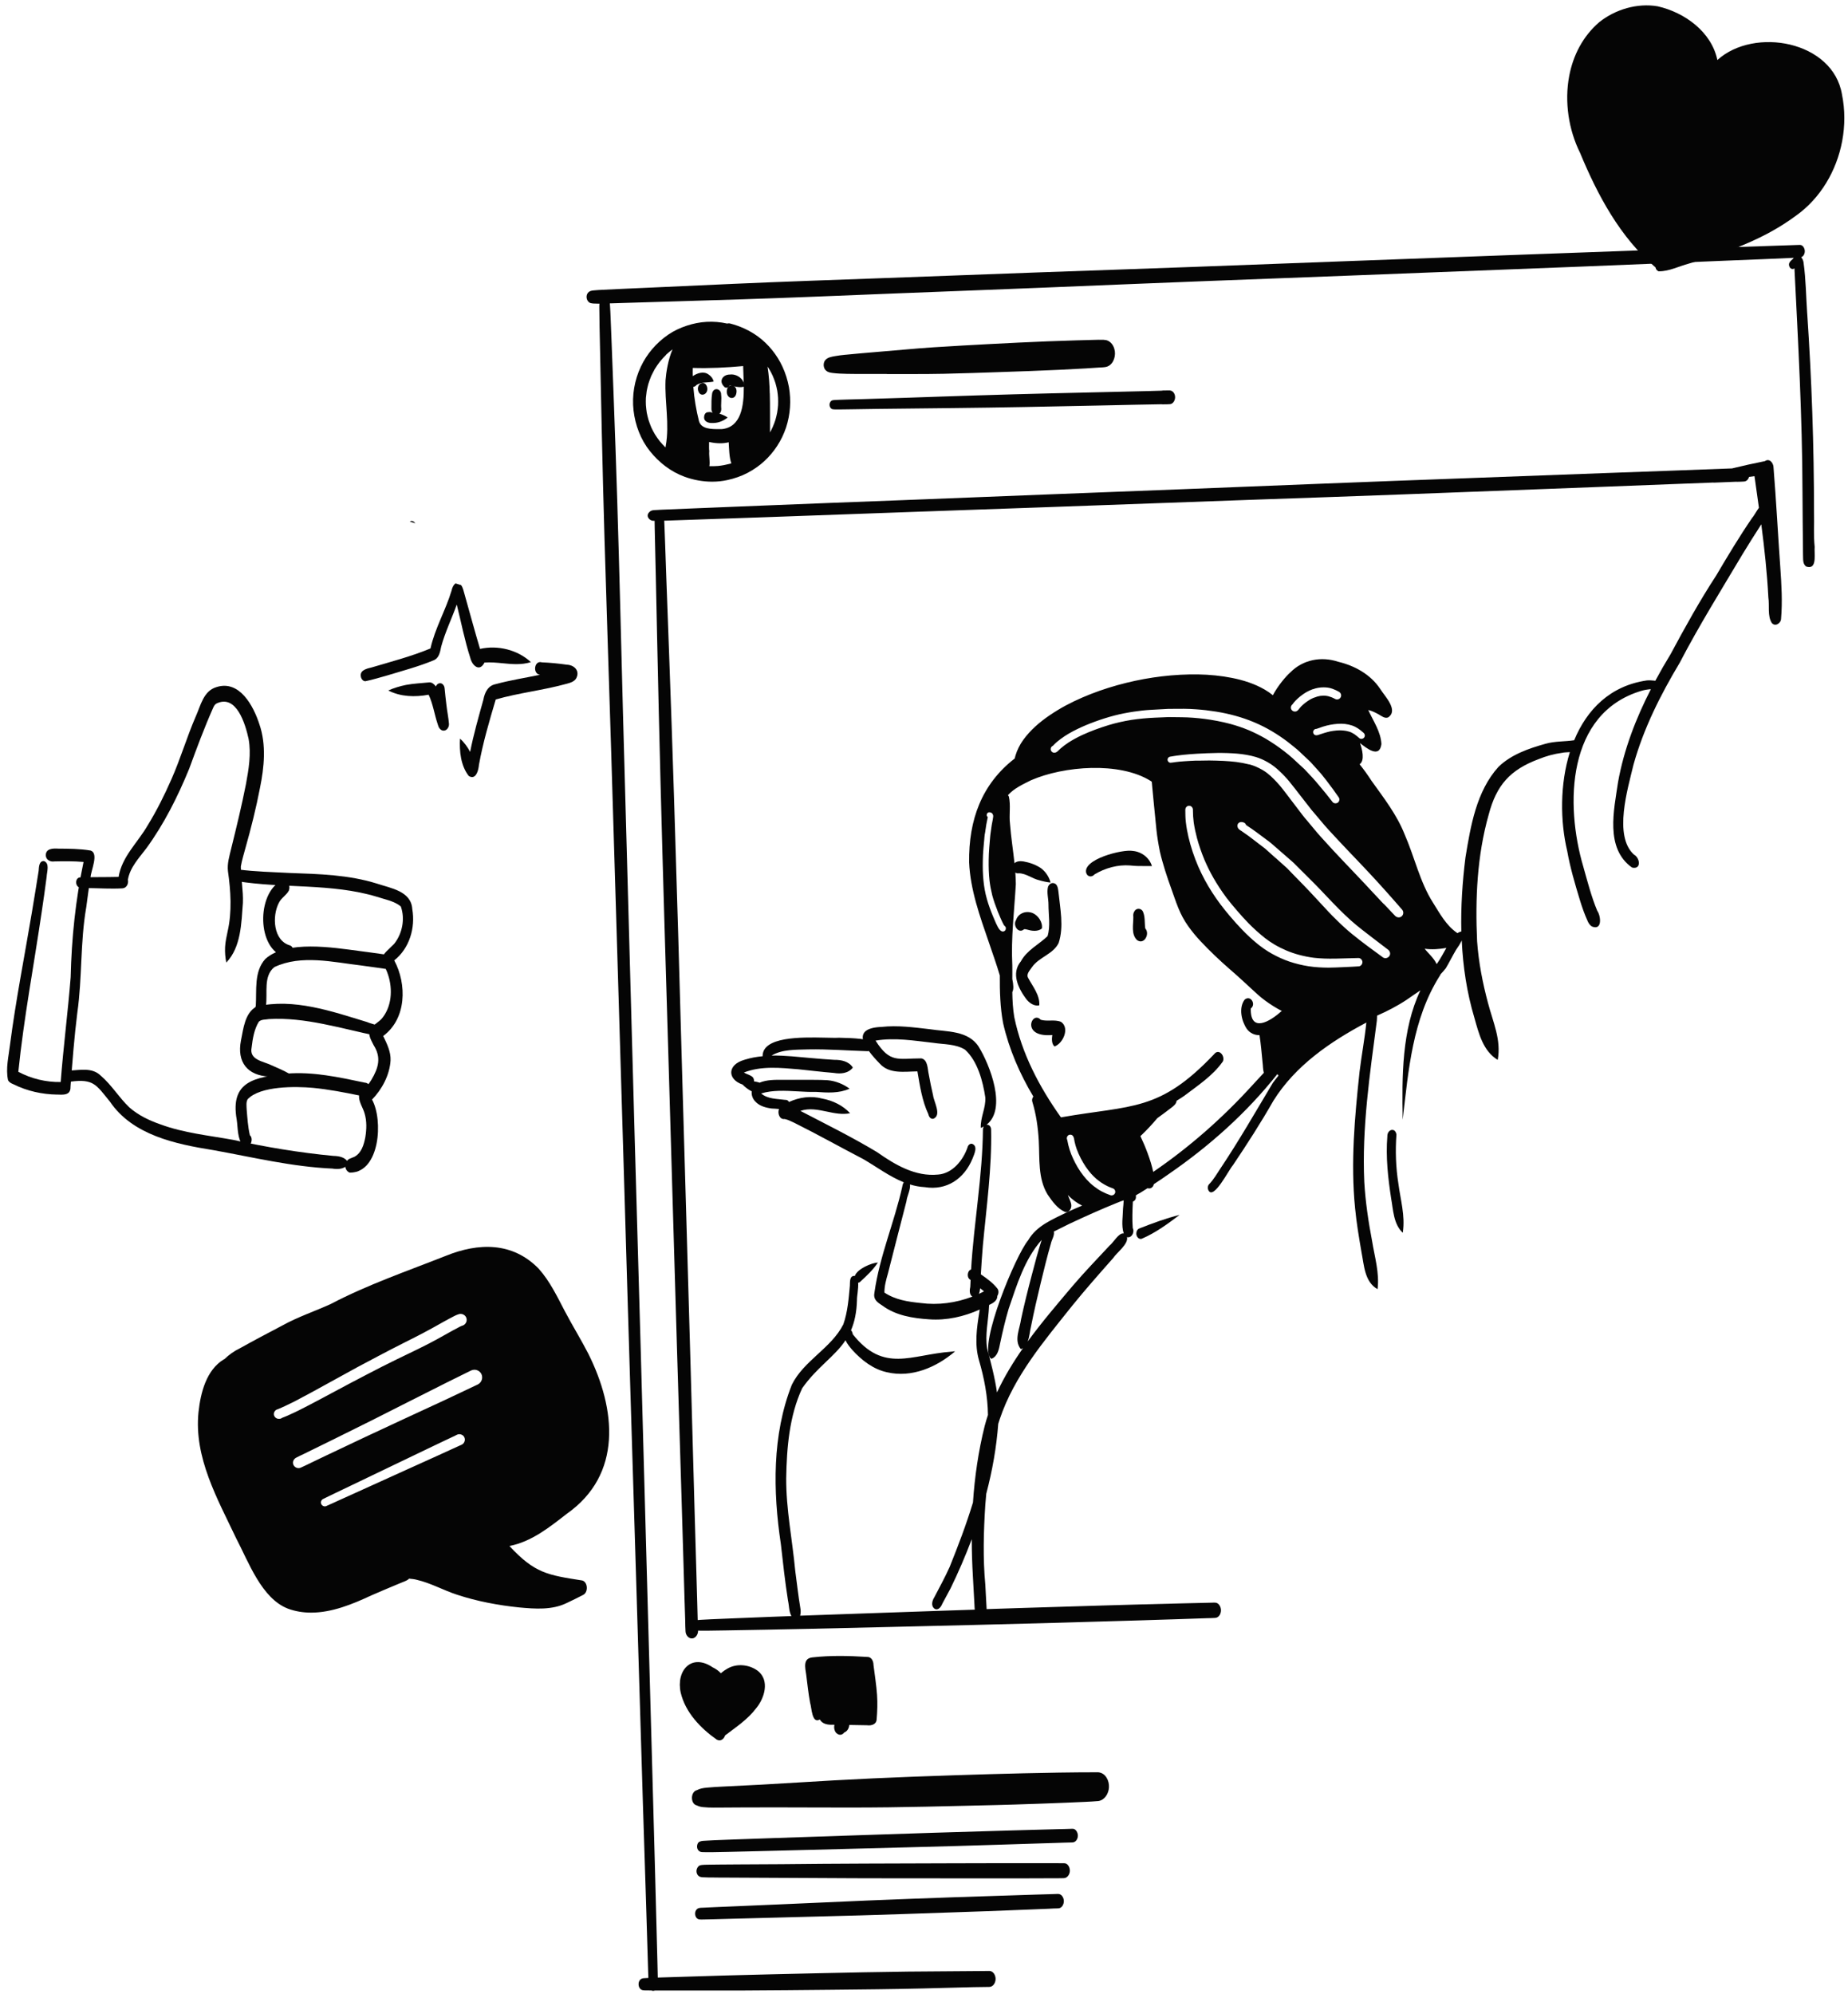 <svg width="254" height="274" viewBox="0 0 254 274" fill="none" xmlns="http://www.w3.org/2000/svg">
<path d="M81.469 41.697C81.311 41.686 81.143 41.665 81.007 41.576C80.544 41.266 80.471 40.478 80.928 40.12C81.133 39.957 81.375 39.931 81.622 39.905C82.01 39.863 82.405 39.847 82.793 39.826C83.592 39.784 84.391 39.747 85.19 39.71C86.913 39.632 88.642 39.558 90.366 39.479C93.845 39.322 97.318 39.159 100.797 39.006C107.67 38.701 114.549 38.47 121.428 38.218C128.464 37.961 135.501 37.698 142.537 37.44C149.605 37.183 156.673 36.952 163.741 36.689C170.762 36.426 177.777 36.158 184.793 35.901C191.771 35.643 198.75 35.38 205.723 35.123C212.765 34.865 219.801 34.608 226.843 34.356C233.512 34.124 240.185 33.888 246.854 33.672C247.027 33.667 247.196 33.657 247.369 33.657C247.816 33.63 248.063 34.161 248.063 34.524C248.063 34.876 247.879 35.244 247.548 35.354C247.49 35.375 247.427 35.391 247.364 35.391C247.08 35.407 246.801 35.417 246.523 35.433C243.633 35.569 240.748 35.675 237.857 35.795C234.489 35.932 231.121 36.069 227.752 36.211C220.721 36.51 213.69 36.778 206.659 37.051C199.664 37.325 192.67 37.593 185.675 37.866C178.665 38.139 171.655 38.402 164.64 38.67C157.588 38.943 150.535 39.237 143.488 39.526C136.463 39.816 129.431 40.068 122.405 40.351C115.474 40.625 108.548 40.924 101.612 41.145C98.196 41.255 94.775 41.355 91.359 41.46C89.567 41.513 87.775 41.571 85.989 41.623C85.269 41.644 84.538 41.665 83.818 41.691C83.739 41.691 83.655 41.691 83.576 41.697C83.182 41.707 82.788 41.723 82.394 41.728C82.315 41.728 82.236 41.728 82.163 41.728C81.932 41.728 81.695 41.723 81.464 41.707L81.469 41.697Z" fill="#050505"/>
<path d="M248.295 77.871C247.738 77.546 247.849 76.81 247.817 76.258C247.77 73.326 247.775 70.394 247.743 67.467C247.717 57.272 247.144 47.041 246.64 36.873C246.409 37.067 246.093 36.941 245.973 36.694C245.71 36.169 246.088 35.885 246.435 35.569C246.466 35.517 246.498 35.47 246.53 35.422C246.866 34.97 247.276 35.039 247.56 35.343C247.743 35.543 247.875 35.837 247.901 36.158C248.222 38.496 248.227 40.746 248.39 43.074C248.39 43.058 248.39 43.042 248.39 43.016C249.01 52.143 249.33 61.276 249.33 70.436C249.378 72.002 249.252 73.599 249.42 75.154C249.336 75.959 249.735 77.929 248.663 77.929C248.558 77.929 248.437 77.908 248.306 77.871H248.295Z" fill="#050505"/>
<path d="M89.794 273.573C89.71 273.573 89.631 273.552 89.563 273.52C89.289 273.394 89.142 273.047 89.142 272.748C89.142 272.427 89.132 272.112 89.116 271.791C89.105 271.502 89.09 271.219 89.084 270.93C89.053 269.879 89.016 268.828 88.99 267.782C88.921 265.643 88.858 263.504 88.795 261.36C88.648 256.799 88.496 252.233 88.359 247.666C88.075 238.365 87.802 229.059 87.518 219.757C87.229 210.146 86.935 200.53 86.636 190.919C86.336 181.229 86.058 171.533 85.769 161.843C85.48 151.974 85.185 142.101 84.88 132.232C84.581 122.563 84.302 112.894 84.003 103.225C83.703 93.503 83.372 83.787 83.088 74.066C82.805 64.37 82.605 54.675 82.41 44.98C82.395 44.218 82.384 43.461 82.379 42.699C82.379 42.379 82.358 42.037 82.395 41.711C82.411 41.564 82.437 41.412 82.484 41.275C82.636 40.807 83.209 40.618 83.556 40.996C83.63 41.075 83.688 41.175 83.724 41.28C83.772 41.401 83.798 41.538 83.814 41.669C83.829 41.8 83.835 41.937 83.845 42.063C83.882 42.568 83.903 43.067 83.924 43.571C83.977 44.717 84.019 45.862 84.061 47.008C84.155 49.404 84.245 51.8 84.334 54.202C84.518 59.084 84.686 63.971 84.838 68.853C85.138 78.511 85.369 88.17 85.621 97.828C85.879 107.481 86.157 117.135 86.42 126.793C86.693 136.704 86.961 146.609 87.24 156.515C87.513 166.236 87.797 175.958 88.07 185.679C88.338 195.28 88.596 204.881 88.858 214.481C89.116 223.861 89.373 233.241 89.636 242.621C89.894 251.571 90.12 260.52 90.356 269.469C90.377 270.225 90.388 270.982 90.409 271.739C90.414 272.038 90.424 272.343 90.435 272.648C90.435 272.674 90.435 272.7 90.435 272.727V272.753C90.445 273.047 90.277 273.394 89.999 273.52C89.93 273.552 89.857 273.567 89.778 273.567L89.794 273.573Z" fill="#050505"/>
<path d="M90.014 273.528H89.93C89.809 273.528 89.688 273.528 89.562 273.528C89.373 273.528 89.178 273.528 88.984 273.522C88.937 273.522 88.889 273.522 88.842 273.522C88.69 273.522 88.532 273.522 88.38 273.496C88.301 273.486 88.233 273.465 88.164 273.428C88.159 273.428 88.154 273.428 88.148 273.423C88.064 273.37 87.986 273.302 87.928 273.218C87.67 272.85 87.712 272.167 88.148 271.935C88.338 271.836 88.543 271.841 88.748 271.83C88.868 271.82 88.995 271.815 89.115 271.809C89.226 271.804 89.331 271.799 89.441 271.794C89.767 271.778 90.093 271.767 90.419 271.757C90.571 271.751 90.723 271.746 90.876 271.741C91.911 271.709 92.951 271.678 93.987 271.646C95.984 271.589 97.986 271.515 99.988 271.463C104.139 271.347 108.291 271.258 112.442 271.163C116.546 271.074 120.656 270.984 124.765 270.937C128.228 270.895 131.691 270.9 135.154 270.858C135.428 270.858 135.696 270.848 135.969 270.848C136.531 270.848 136.846 271.452 136.841 271.946C136.841 272.445 136.526 273.044 135.964 273.044C134.539 273.044 133.121 273.097 131.702 273.128C130.073 273.17 128.444 273.218 126.815 273.254C122.689 273.354 118.564 273.391 114.439 273.433C110.335 273.475 106.231 273.512 102.127 273.533C100.818 273.533 99.51 273.533 98.201 273.533C97.455 273.533 96.709 273.533 95.963 273.533C94.617 273.533 93.277 273.533 91.937 273.533C91.296 273.533 90.65 273.533 90.009 273.533L90.014 273.528Z" fill="#050505"/>
<path d="M98.144 248.403C97.634 248.403 97.124 248.388 96.615 248.335C96.315 248.304 96.042 248.235 95.774 248.099C95.322 248.004 95.101 247.526 95.106 247.048C95.112 246.575 95.343 246.107 95.79 246.002C96.205 245.776 96.657 245.708 97.135 245.66C97.897 245.581 98.664 245.545 99.426 245.508C101.139 245.419 102.852 245.345 104.566 245.25C107.923 245.072 111.281 244.841 114.639 244.657C118.234 244.462 121.828 244.289 125.181 244.168C125.522 244.152 125.864 244.142 126.158 244.131C132.627 243.895 139.096 243.695 145.565 243.59C147.315 243.564 149.065 243.548 150.809 243.548C150.851 243.548 150.899 243.548 150.946 243.548C151.96 243.632 152.475 244.699 152.423 245.618C152.375 246.48 151.839 247.373 150.962 247.499C150.342 247.557 149.722 247.584 149.101 247.615C147.383 247.699 145.665 247.762 143.983 247.825C143.452 247.846 142.922 247.862 142.643 247.873C142.412 247.883 142.181 247.888 142.013 247.894C141.955 247.894 141.897 247.894 141.844 247.899H141.802C138.607 248.02 135.407 248.088 132.207 248.162C128.87 248.24 125.528 248.319 122.185 248.361C118.486 248.409 114.786 248.393 111.092 248.382C107.939 248.372 104.786 248.361 101.633 248.382C100.75 248.388 99.873 248.398 98.995 248.398C98.712 248.398 98.428 248.398 98.144 248.398V248.403Z" fill="#050505"/>
<path d="M96.877 254.524C96.835 254.524 96.799 254.524 96.756 254.524C96.578 254.524 96.378 254.525 96.226 254.456C95.984 254.351 95.842 254.115 95.811 253.862C95.779 253.594 95.874 253.216 96.142 253.09C96.42 252.953 96.767 252.959 97.067 252.943C97.461 252.917 97.855 252.901 98.249 252.88C99.174 252.838 100.099 252.811 101.023 252.775C102.842 252.712 104.66 252.649 106.473 252.585C110.104 252.465 113.735 252.339 117.361 252.218C120.998 252.097 124.634 251.976 128.276 251.86C131.844 251.75 135.412 251.645 138.98 251.54C140.452 251.498 141.923 251.461 143.394 251.419L145.486 251.361C146.074 251.345 146.663 251.34 147.252 251.314C147.278 251.314 147.304 251.309 147.336 251.309H147.362C147.362 251.309 147.388 251.309 147.399 251.309C147.877 251.282 148.15 251.845 148.15 252.249C148.15 252.691 147.882 253.164 147.404 253.19C147.383 253.19 147.362 253.19 147.341 253.19H147.299C146.553 253.2 145.801 253.237 145.05 253.258C144.188 253.284 143.326 253.311 142.459 253.337C140.646 253.389 138.833 253.447 137.015 253.51C133.431 253.626 129.842 253.726 126.253 253.82C122.621 253.915 118.996 254.01 115.364 254.104C111.707 254.204 108.049 254.299 104.387 254.383C102.931 254.414 101.475 254.461 100.014 254.488C99.289 254.504 98.564 254.525 97.839 254.53C97.66 254.53 97.487 254.53 97.308 254.53C97.161 254.53 97.014 254.53 96.867 254.53L96.877 254.524Z" fill="#050505"/>
<path d="M134.982 258.124C131.098 258.124 127.215 258.119 123.326 258.119C119.437 258.119 115.544 258.103 111.65 258.077C107.787 258.051 103.93 258.045 100.073 258.019C99.348 258.019 98.617 258.019 97.887 258.003C97.54 258.003 97.193 258.003 96.846 257.982C96.673 257.977 96.494 257.977 96.326 257.94C96.042 257.883 95.869 257.699 95.774 257.425C95.701 257.21 95.716 256.952 95.816 256.742C95.885 256.59 95.995 256.443 96.147 256.364C96.258 256.306 96.384 256.296 96.51 256.28C96.746 256.254 96.988 256.254 97.23 256.248C97.703 256.238 98.186 256.233 98.659 256.227C99.626 256.217 100.598 256.212 101.56 256.206C103.504 256.196 105.454 256.185 107.393 256.175C111.25 256.143 115.102 256.096 118.954 256.091C122.864 256.08 126.768 256.07 130.673 256.054C134.54 256.038 138.403 256.038 142.27 256.038C142.99 256.038 143.705 256.038 144.42 256.038C144.625 256.038 144.835 256.038 145.04 256.038C145.45 256.038 145.865 256.038 146.275 256.049C146.569 256.049 146.784 256.238 146.911 256.49C147.005 256.669 147.047 256.879 147.047 257.068V257.11C147.037 257.326 146.968 257.541 146.853 257.714C146.706 257.94 146.474 258.098 146.185 258.098C145.581 258.114 144.982 258.114 144.378 258.114C144.141 258.114 143.899 258.114 143.658 258.114C142.696 258.114 141.745 258.124 140.783 258.124C139.816 258.124 138.844 258.124 137.877 258.124H134.971H134.982Z" fill="#050505"/>
<path d="M96.074 263.757C95.601 263.668 95.449 263.053 95.596 262.654C95.675 262.444 95.838 262.254 96.069 262.207C96.269 262.154 96.505 262.165 96.705 262.154C96.947 262.139 97.183 262.128 97.425 262.118C97.861 262.097 98.297 262.076 98.733 262.06C99.726 262.018 100.719 261.976 101.713 261.934C103.715 261.855 105.717 261.766 107.719 261.676C111.629 261.498 115.544 261.324 119.453 261.161C123.337 261.004 127.226 260.856 131.109 260.72C134.898 260.588 138.692 260.468 142.486 260.352C143.206 260.331 143.921 260.31 144.641 260.289C144.898 260.278 145.161 260.263 145.424 260.263C145.933 260.263 146.222 260.804 146.222 261.256C146.222 261.703 145.939 262.249 145.429 262.249C144.993 262.249 144.562 262.281 144.126 262.302C143.206 262.338 142.286 262.375 141.372 262.412C139.496 262.491 137.625 262.564 135.749 262.633C131.85 262.775 127.946 262.901 124.046 263.032C120.163 263.163 116.269 263.274 112.386 263.368C108.413 263.463 104.445 263.573 100.478 263.678C99.71 263.699 98.949 263.72 98.181 263.741C97.814 263.752 97.451 263.757 97.088 263.768C96.91 263.768 96.736 263.773 96.558 263.778C96.489 263.778 96.421 263.778 96.347 263.778C96.253 263.778 96.163 263.778 96.074 263.757Z" fill="#050505"/>
<path d="M121.897 51.386C120.404 51.386 118.912 51.386 117.42 51.386C116.747 51.386 116.074 51.37 115.407 51.339C115.055 51.323 114.703 51.291 114.356 51.244C114.083 51.202 113.794 51.149 113.578 50.96C113.131 50.629 113.089 49.841 113.468 49.447C113.804 49.095 114.298 49.026 114.755 48.942C115.228 48.853 115.706 48.8 116.153 48.753C116.179 48.753 116.206 48.753 116.232 48.748C116.258 48.748 116.279 48.748 116.29 48.743C118.991 48.475 121.702 48.28 124.409 48.033C127.026 47.797 129.643 47.629 132.26 47.487C137.483 47.198 142.712 46.919 147.941 46.772C148.718 46.751 149.501 46.725 150.279 46.709C150.762 46.699 151.251 46.677 151.735 46.698V46.709C152.034 46.709 152.302 46.793 152.554 46.993C152.948 47.303 153.169 47.797 153.232 48.285C153.343 49.147 152.927 50.24 151.987 50.429C151.666 50.492 151.309 50.492 150.983 50.514C150.4 50.556 149.811 50.592 149.223 50.629C148.019 50.697 146.821 50.761 145.618 50.818C142.938 50.95 140.258 51.034 137.578 51.128C134.966 51.218 132.354 51.307 129.742 51.365C128.292 51.396 126.836 51.402 125.381 51.402C124.219 51.402 123.053 51.402 121.892 51.402L121.897 51.386Z" fill="#050505"/>
<path d="M114.645 56.257C114.524 56.257 114.393 56.246 114.293 56.178C113.957 55.957 113.925 55.421 114.198 55.143C114.214 55.122 114.235 55.106 114.256 55.09C114.267 55.08 114.277 55.075 114.288 55.069C114.335 55.043 114.382 55.017 114.435 55.006C114.54 54.98 114.65 54.975 114.771 54.964C114.971 54.949 115.171 54.943 115.37 54.938C115.759 54.922 116.148 54.912 116.537 54.901C117.367 54.88 118.197 54.859 119.028 54.833C120.778 54.78 122.528 54.722 124.283 54.67C127.609 54.56 130.936 54.439 134.262 54.339C137.657 54.234 141.046 54.134 144.441 54.055C147.794 53.976 151.146 53.903 154.494 53.819C155.608 53.792 156.722 53.766 157.836 53.74C158.33 53.724 158.824 53.714 159.318 53.698C159.428 53.698 159.538 53.693 159.654 53.687C159.712 53.672 159.775 53.661 159.843 53.661C159.927 53.661 160.017 53.661 160.101 53.661C160.327 53.661 160.558 53.635 160.779 53.651C161.262 53.693 161.525 54.16 161.514 54.612C161.504 55.006 161.262 55.474 160.847 55.537C160.847 55.537 160.831 55.537 160.821 55.537C160.579 55.563 160.327 55.558 160.08 55.563C159.985 55.563 159.896 55.569 159.801 55.569C159.754 55.569 159.707 55.563 159.665 55.553C159.27 55.558 158.866 55.569 158.472 55.574C157.636 55.59 156.801 55.605 155.965 55.621C154.341 55.653 152.717 55.689 151.094 55.726C147.688 55.8 144.283 55.873 140.878 55.931C137.541 55.989 134.204 56.047 130.867 56.078C127.483 56.11 124.094 56.147 120.709 56.189C119.579 56.204 118.444 56.22 117.315 56.241C116.826 56.252 116.332 56.257 115.843 56.262C115.57 56.262 115.302 56.267 115.029 56.267C114.908 56.267 114.787 56.267 114.661 56.262L114.645 56.257Z" fill="#050505"/>
<path d="M94.072 65.506C92.18 64.812 90.572 63.551 89.321 61.985C88.055 60.398 87.309 58.417 87.078 56.41C86.841 54.36 87.204 52.237 88.086 50.377C88.927 48.601 90.225 47.103 91.844 45.989C92.621 45.458 93.499 45.048 94.398 44.754C95.275 44.465 96.19 44.281 97.115 44.229C98.071 44.176 99.017 44.255 99.952 44.465C100.02 44.444 100.089 44.434 100.168 44.434C100.231 44.434 100.273 44.434 100.299 44.444C101.697 44.796 103.016 45.395 104.182 46.246C105.622 47.297 106.799 48.769 107.546 50.387C107.961 51.281 108.25 52.216 108.434 53.183C108.76 55.043 108.628 56.977 108.034 58.769C107.446 60.529 106.395 62.148 105.023 63.398C104.335 64.024 103.562 64.555 102.743 64.986C101.87 65.443 100.94 65.758 99.984 65.968C99.295 66.121 98.586 66.194 97.882 66.194C96.589 66.194 95.291 65.952 94.082 65.511L94.072 65.506ZM97.482 62.011C97.43 62.663 97.609 63.409 97.498 64.061C97.892 64.076 98.292 64.061 98.691 64.034C99.248 63.977 99.794 63.871 100.336 63.73C100.399 63.714 100.457 63.693 100.52 63.672C100.215 62.862 100.204 61.502 100.157 60.776C99.416 60.965 98.544 60.971 97.524 60.75C97.503 60.75 97.482 60.745 97.461 60.739C97.461 61.218 97.435 61.691 97.488 62.011H97.482ZM91.555 48.758C91.245 49.063 90.956 49.384 90.682 49.72C90.435 50.041 90.21 50.372 89.994 50.718C89.831 51.013 89.679 51.307 89.532 51.612C89.374 51.99 89.232 52.374 89.111 52.763C89.022 53.088 88.948 53.414 88.885 53.745C88.838 54.055 88.806 54.36 88.775 54.67C88.759 55.001 88.759 55.327 88.775 55.658C88.801 56.015 88.843 56.367 88.896 56.719C88.964 57.051 89.043 57.376 89.132 57.697C89.248 58.054 89.379 58.401 89.526 58.753C89.679 59.074 89.836 59.379 90.015 59.683C90.225 60.014 90.446 60.33 90.682 60.634C90.929 60.929 91.187 61.212 91.465 61.486C91.481 61.412 91.492 61.344 91.502 61.281C92.049 58.27 91.344 55.259 91.476 52.242C91.549 51.218 91.833 49.389 92.438 48.007C92.127 48.238 91.833 48.48 91.549 48.743L91.555 48.758ZM105.806 54.05C105.859 55.842 105.817 57.634 105.833 59.426C105.964 59.189 106.09 58.942 106.2 58.695C106.358 58.328 106.5 57.955 106.573 57.713C106.668 57.382 106.752 57.045 106.815 56.709C106.873 56.367 106.915 56.026 106.941 55.679C106.957 55.337 106.957 55.006 106.941 54.67C106.92 54.35 106.883 54.034 106.836 53.719C106.768 53.351 106.684 52.994 106.579 52.636C106.468 52.295 106.342 51.959 106.2 51.633C106.048 51.302 105.88 50.981 105.691 50.671C105.628 50.571 105.565 50.466 105.496 50.372C105.685 51.586 105.769 52.82 105.796 54.05H105.806ZM95.228 51.685C95.239 52.179 95.26 52.673 95.296 53.162C95.417 54.77 95.69 56.357 96.079 57.902C96.416 58.984 97.829 58.974 98.859 58.969C98.98 58.969 99.096 58.969 99.206 58.969C101.876 58.711 102.249 55.779 102.233 53.141C102.233 52.947 102.233 52.757 102.222 52.568C102.201 51.722 102.154 50.934 102.144 50.303C99.847 50.514 97.53 50.634 95.223 50.561C95.212 50.934 95.212 51.307 95.223 51.685H95.228Z" fill="#050505"/>
<path d="M97.924 56.709C97.84 56.578 97.787 56.405 97.782 56.189C97.782 55.469 97.766 54.734 97.887 54.024C98.113 53.141 99.149 53.409 99.118 54.266C99.202 54.881 99.065 55.553 99.138 56.189C99.138 56.499 99.028 56.72 98.881 56.862C98.76 56.972 98.613 57.025 98.466 57.025C98.26 57.025 98.061 56.92 97.929 56.715L97.924 56.709Z" fill="#050505"/>
<path d="M97.829 58.128C97.335 58.144 96.731 57.908 96.773 57.314C96.788 57.035 96.92 56.709 97.23 56.652C97.43 56.636 97.666 56.568 97.839 56.704C97.866 56.704 97.897 56.704 97.929 56.704C98.249 56.715 98.57 56.767 98.88 56.851C99.284 56.967 99.678 57.146 100.015 57.372C99.458 57.829 98.743 58.128 98.018 58.128C97.955 58.128 97.892 58.128 97.829 58.123V58.128Z" fill="#050505"/>
<path d="M95.931 53.556C95.8 52.652 96.93 52.206 97.193 53.204C97.341 53.813 96.941 54.239 96.552 54.239C96.278 54.239 96.016 54.034 95.931 53.556Z" fill="#050505"/>
<path d="M99.899 53.909C99.878 53.605 99.946 53.379 100.057 53.221C100.109 53.153 100.167 53.095 100.235 53.053C100.288 53.021 100.34 53 100.393 52.984C100.582 52.932 100.787 52.969 100.95 53.1C101.155 53.263 101.292 53.573 101.213 54.009C101.145 54.472 100.861 54.692 100.577 54.692C100.256 54.692 99.936 54.419 99.894 53.915L99.899 53.909Z" fill="#050505"/>
<path d="M95.259 53.162C95.138 53.162 95.012 53.115 94.912 52.999C94.591 52.642 94.623 51.691 95.222 51.68H95.232C95.832 51.27 96.714 50.981 97.361 51.444C97.713 51.664 98.007 52.027 98.086 52.437C98.086 52.447 98.065 52.447 98.044 52.447C98.033 52.447 98.023 52.447 98.023 52.447C97.261 52.6 96.399 52.468 95.726 52.91C95.621 53.057 95.458 53.146 95.29 53.157H95.253L95.259 53.162Z" fill="#050505"/>
<path d="M99.484 53.079C98.775 52.349 99.363 51.476 100.288 51.471C101.066 51.35 101.938 51.839 102.222 52.569C102.285 52.743 102.322 52.927 102.311 53.126C102.285 53.132 102.259 53.142 102.232 53.147C101.796 53.252 101.376 53.189 100.95 53.1C100.766 53.063 100.577 53.021 100.393 52.984C100.356 52.974 100.32 52.969 100.283 52.963C100.272 52.995 100.257 53.026 100.236 53.058C100.194 53.132 100.131 53.189 100.057 53.226C99.989 53.263 99.915 53.279 99.841 53.279C99.705 53.279 99.573 53.216 99.489 53.079H99.484Z" fill="#050505"/>
<path d="M192.776 169.379C191.531 168.197 191.494 166.273 191.205 164.676C190.774 161.859 190.454 159.001 190.685 156.152C190.658 155.227 191.741 154.854 191.935 155.895C191.773 158.139 191.846 160.414 192.203 162.658C192.492 164.875 193.149 167.062 192.818 169.305C192.818 169.305 192.855 169.295 192.85 169.305C192.834 169.332 192.829 169.374 192.787 169.374H192.776V169.379Z" fill="#050505"/>
<path d="M156.774 170.252C156.501 170.252 156.27 169.999 156.207 169.731C156.128 169.4 156.249 168.938 156.601 168.812C158.398 168.108 160.285 167.404 162.129 166.952C160.474 168.202 158.839 169.411 156.937 170.225C156.879 170.246 156.827 170.257 156.769 170.257L156.774 170.252Z" fill="#050505"/>
<path d="M141.162 127.74C141.03 127.709 140.894 127.672 140.757 127.693C139.99 128.392 139.186 127.162 139.643 126.458C139.953 125.486 141.02 125.102 141.94 125.476C142.712 125.801 143.343 126.763 143.201 127.599C142.912 127.83 142.554 127.914 142.187 127.914C141.819 127.914 141.477 127.835 141.157 127.74H141.162Z" fill="#050505"/>
<path d="M141.072 137.32C139.963 135.827 138.938 133.767 140.315 132.107C141.145 130.567 142.79 129.79 143.978 128.649C144.409 127.267 144.104 125.691 144.109 124.272C144.109 123.484 143.852 122.659 144.041 121.881C144.177 121.518 144.498 121.256 144.897 121.382C145.386 121.534 145.418 122.154 145.481 122.569C145.712 124.866 146.243 127.346 145.507 129.585C144.75 131.135 142.822 131.513 141.849 132.895C141.56 133.352 140.988 133.862 141.334 134.419C141.97 135.601 142.937 136.752 142.848 138.145C142.753 138.171 142.659 138.182 142.564 138.182C141.976 138.182 141.413 137.756 141.072 137.309V137.32Z" fill="#050505"/>
<path d="M144.635 142.232C142.654 142.4 141.892 141.728 141.755 141.055C141.587 140.225 142.375 139.4 143.043 140.135C143.463 140.261 143.91 140.256 144.351 140.246C144.861 140.235 145.366 140.23 145.833 140.424C147.068 141.265 146.117 143.388 144.94 143.808C144.519 143.441 144.556 142.747 144.635 142.232Z" fill="#050505"/>
<path d="M156.297 129.2C155.435 128.401 155.782 127.046 155.771 125.995C155.719 125.711 155.787 125.385 155.96 125.165C156.244 124.744 156.906 124.823 157.101 125.291C157.411 126.011 157.3 126.825 157.411 127.587C157.968 128.197 157.505 129.363 156.78 129.363C156.628 129.363 156.465 129.311 156.297 129.195V129.2Z" fill="#050505"/>
<path d="M149.306 120.005C148.707 118.092 154.304 116.668 155.712 116.936C156.9 117.047 157.972 117.856 158.329 119.012C158.098 119.012 157.862 119.012 157.625 119.012C156.868 119.017 156.091 119.028 155.344 118.933C153.637 118.797 151.887 119.285 150.431 120.163C150.279 120.341 150.074 120.436 149.884 120.436C149.648 120.436 149.422 120.299 149.317 120L149.306 120.005Z" fill="#050505"/>
<path d="M140.399 97.844C140.399 97.844 140.405 97.844 140.411 97.838C140.411 97.838 140.405 97.838 140.399 97.844Z" fill="#050505"/>
<path d="M166.343 100.478C166.348 100.478 166.354 100.478 166.36 100.483C166.354 100.483 166.348 100.483 166.343 100.478Z" fill="#050505"/>
<path d="M166.317 100.472C166.317 100.472 166.328 100.472 166.339 100.477C166.334 100.477 166.328 100.472 166.317 100.472Z" fill="#050505"/>
<path d="M170.752 104.561C170.752 104.561 170.752 104.555 170.747 104.55C170.747 104.55 170.747 104.55 170.741 104.539C170.741 104.544 170.752 104.55 170.758 104.561H170.752Z" fill="#050505"/>
<path d="M182.802 118.107C182.802 118.107 182.802 118.107 182.808 118.114H182.802V118.107Z" fill="#050505"/>
<path d="M182.803 118.108C182.803 118.108 182.797 118.102 182.791 118.096C182.791 118.096 182.797 118.108 182.803 118.108Z" fill="#050505"/>
<path d="M182.808 118.118C182.808 118.118 182.824 118.134 182.835 118.14C182.824 118.134 182.819 118.123 182.808 118.118Z" fill="#050505"/>
<path d="M170.763 104.576C170.763 104.576 170.769 104.576 170.769 104.582H170.763V104.576Z" fill="#050505"/>
<path d="M170.784 104.602C170.784 104.602 170.79 104.608 170.795 104.613C170.795 104.613 170.795 104.613 170.795 104.619C170.795 104.619 170.795 104.613 170.784 104.608V104.602Z" fill="#050505"/>
<path d="M162.607 117.287C162.607 117.287 162.613 117.293 162.613 117.299C162.613 117.299 162.613 117.293 162.607 117.287Z" fill="#050505"/>
<path d="M144.613 151.802C144.613 151.802 144.63 151.824 144.635 151.829C144.624 151.818 144.619 151.807 144.613 151.802Z" fill="#050505"/>
<path d="M94.229 224.246C94.229 224.193 94.229 224.136 94.219 224.083V224.073C94.198 223.684 94.182 223.29 94.182 222.901C94.182 222.869 94.182 222.832 94.182 222.801C94.156 221.813 94.119 220.825 94.087 219.837C94.04 218.266 93.993 216.689 93.951 215.118C93.856 211.939 93.761 208.76 93.667 205.581C93.472 199.044 93.262 192.506 93.068 185.969C92.879 179.553 92.689 173.137 92.5 166.721C92.306 160.089 92.117 153.457 91.917 146.82C91.717 140.283 91.523 133.741 91.334 127.204C91.144 120.714 90.96 114.224 90.792 107.74C90.619 101.129 90.466 94.524 90.325 87.913C90.262 84.965 90.198 82.017 90.135 79.064C90.104 77.624 90.067 76.184 90.036 74.744C90.02 74.019 90.004 73.294 89.988 72.569C89.983 72.238 89.978 71.901 89.972 71.57C89.925 71.57 89.878 71.57 89.831 71.57H89.815C89.584 71.57 89.368 71.465 89.211 71.297C89.095 71.171 89.021 71.024 89.016 70.85C89.006 70.646 89.163 70.435 89.31 70.309C89.494 70.152 89.699 70.115 89.936 70.099C90.262 70.083 90.582 70.057 90.908 70.046C92.332 69.978 93.761 69.926 95.191 69.868C98.323 69.742 101.455 69.616 104.587 69.489C111.103 69.227 117.619 68.969 124.13 68.728C130.536 68.486 136.947 68.223 143.353 67.971C149.858 67.713 156.369 67.466 162.875 67.214C169.281 66.967 175.681 66.71 182.087 66.452C188.509 66.195 194.936 65.958 201.362 65.722C207.71 65.485 214.053 65.249 220.396 65.018C226.282 64.802 232.167 64.597 238.053 64.371C239.561 64.003 241.074 63.667 242.588 63.367C243.208 62.921 243.765 63.641 243.765 64.25C244.133 68.822 244.369 73.399 244.695 77.971C244.858 80.32 245.005 82.674 244.8 85.028C244.784 85.648 243.996 86.168 243.528 85.612C242.903 84.65 243.224 83.157 243.055 82.122C242.882 78.754 242.519 75.401 242.083 72.054C241.19 73.42 240.312 74.844 239.514 76.142C236.571 81.092 233.523 85.969 230.864 91.087C228.221 95.496 225.882 100.152 224.511 105.107C223.722 108.423 221.757 114.865 224.574 117.435C225.43 117.898 225.63 119.527 224.321 119.222C220.58 116.579 221.836 111.297 222.398 107.456C223.207 102.974 224.842 98.738 226.907 94.708C226.444 94.739 225.961 94.823 225.588 94.939C215.362 98.002 215.088 110.514 217.616 119.09C218.173 121.071 218.751 123.294 219.529 125.149C220.044 125.874 220.254 127.871 218.846 127.335C218.546 127.188 218.362 126.899 218.231 126.61C217.79 125.643 217.437 124.64 217.148 123.683C216.465 121.439 215.793 119.148 215.414 116.978C214.421 112.811 214.405 107.735 215.772 103.357C215.388 103.384 214.999 103.384 214.715 103.452C213.607 103.599 212.529 103.893 211.494 104.314C207.553 105.79 205.682 107.887 204.615 111.944C203.012 117.609 202.755 123.526 203.023 129.364C203.228 132.238 203.78 135.076 204.526 137.856C205.22 140.499 206.36 142.9 205.855 145.649C203.832 144.435 203.249 141.991 202.65 139.874C201.609 136.4 201.079 132.832 200.91 129.238C200.695 129.7 200.406 130.131 200.122 130.536C199.634 131.366 199.208 132.233 198.719 133.058C198.498 133.342 198.257 133.615 198.004 133.872C197.978 133.962 197.936 134.046 197.878 134.114C194.132 140.063 193.59 147.062 192.797 153.846C192.797 153.846 192.792 153.846 192.792 153.841C192.692 147.924 192.66 141.502 195.23 136.095C194.599 136.526 193.958 136.947 193.349 137.383C192.077 138.229 190.647 138.97 189.271 139.569C189.271 139.81 189.255 140.057 189.239 140.289C188.278 147.624 187.174 154.992 187.516 162.417C187.663 165.076 188.088 167.935 188.577 170.478C188.929 172.69 189.623 174.918 189.339 177.157C187.547 176.164 187.489 173.862 187.132 172.075C186.785 170.063 186.443 168.045 186.249 166.011C185.629 159.753 186.197 153.51 186.864 147.293C187.137 145.044 187.568 142.774 187.799 140.52C182.823 143.153 178.03 146.453 175.03 151.256C173.301 154.288 171.409 157.225 169.459 160.126C168.913 160.714 166.8 164.971 166.096 163.573C165.965 163.326 165.981 162.937 166.191 162.732C166.806 162.102 167.247 161.313 167.736 160.583C170.3 156.752 172.581 152.764 174.946 148.812C175.198 148.471 175.455 148.134 175.729 147.803C175.676 147.756 175.618 147.693 175.566 147.603C171.346 152.927 166.254 157.467 160.668 161.319C159.985 161.802 159.296 162.27 158.592 162.727C158.529 162.969 158.419 163.142 158.251 163.231C158.088 163.337 157.898 163.342 157.736 163.279C157.383 163.505 157.026 163.725 156.674 163.946C156.495 164.025 156.306 164.146 156.112 164.277C156.18 164.635 156.085 164.976 155.707 165.123C155.649 166.332 155.592 167.551 155.691 168.76C156.001 169.411 155.45 170.194 154.903 170.005C155.119 170.972 153.463 172.154 152.99 172.895C151.083 175.05 149.175 177.204 147.367 179.438C143.531 184.262 139.411 189.07 137.42 194.992C137.346 195.213 137.273 195.439 137.204 195.659C136.963 198.907 136.39 202.112 135.56 205.26C135.512 205.765 135.47 206.264 135.428 206.768C135.192 210.431 135.087 214.136 135.428 217.783C135.491 218.823 135.539 219.869 135.596 220.888C135.607 220.962 135.612 221.041 135.607 221.125L140.152 220.977C143.925 220.857 147.693 220.741 151.461 220.631C155.176 220.526 158.892 220.415 162.607 220.331C163.374 220.315 164.141 220.289 164.903 220.279C165.276 220.268 165.65 220.263 166.023 220.252C166.212 220.252 166.406 220.242 166.601 220.237C166.758 220.237 166.921 220.216 167.079 220.237C167.552 220.3 167.809 220.836 167.82 221.261C167.83 221.734 167.547 222.312 167.011 222.333C166.658 222.365 166.296 222.354 165.949 222.37C165.481 222.386 165.019 222.402 164.551 222.417C163.668 222.449 162.78 222.48 161.897 222.507C160.069 222.57 158.245 222.622 156.417 222.68C152.67 222.796 148.923 222.906 145.176 223.006C141.414 223.106 137.656 223.206 133.894 223.3C130.094 223.395 126.3 223.479 122.501 223.573C118.702 223.668 114.907 223.752 111.108 223.836C107.34 223.92 103.567 223.989 99.799 224.052C98.985 224.067 98.17 224.078 97.351 224.088C97.161 224.088 96.977 224.088 96.788 224.088C96.599 224.088 96.415 224.088 96.231 224.088C96.137 224.088 96.042 224.088 95.947 224.078C95.963 224.53 95.674 225.061 95.207 225.145C95.165 225.15 95.122 225.155 95.086 225.155C94.618 225.155 94.255 224.677 94.229 224.23V224.246ZM235.541 66.31C234.017 66.368 232.493 66.426 230.974 66.484C227.758 66.605 224.542 66.736 221.326 66.857C215.067 67.099 208.809 67.34 202.545 67.572C196.097 67.808 189.644 68.076 183.191 68.291C176.653 68.507 170.116 68.754 163.579 68.985C157.126 69.211 150.678 69.453 144.225 69.684C137.882 69.915 131.539 70.12 125.197 70.356C118.654 70.598 112.112 70.829 105.569 71.061C102.432 71.171 99.3 71.276 96.163 71.386C94.597 71.439 93.031 71.497 91.465 71.549C91.412 71.549 91.355 71.549 91.297 71.549C91.313 71.933 91.328 72.317 91.344 72.7C91.376 73.462 91.402 74.229 91.428 74.991C91.486 76.594 91.538 78.202 91.596 79.805C91.717 83.173 91.843 86.542 91.969 89.91C92.206 96.41 92.432 102.911 92.637 109.416C92.842 115.969 93.041 122.517 93.236 129.075C93.425 135.685 93.609 142.296 93.798 148.907C93.987 155.402 94.177 161.897 94.361 168.397C94.55 174.913 94.734 181.429 94.923 187.945C95.112 194.446 95.28 200.951 95.464 207.451C95.543 210.305 95.627 213.153 95.711 216.006C95.753 217.415 95.79 218.823 95.832 220.237C95.858 221.03 95.874 221.829 95.895 222.628C96.031 222.612 96.168 222.601 96.305 222.596C96.767 222.565 97.23 222.543 97.687 222.522C98.643 222.48 99.6 222.438 100.556 222.402C102.395 222.328 104.235 222.249 106.074 222.181C106.972 222.144 107.876 222.113 108.775 222.081C108.428 221.461 108.465 220.631 108.307 219.948C107.903 217.367 107.614 214.771 107.324 212.176C106.237 204.929 106.111 197.204 108.833 190.294C110.477 186.957 114.251 185.286 115.916 181.986C116.515 180.257 116.647 178.439 116.81 176.689C116.841 176.185 116.736 175.297 117.461 175.334L117.493 175.349C117.829 174.34 119.852 173.531 120.667 173.494C120 174.503 119.132 175.318 118.25 176.122C118.171 176.216 118.06 176.264 117.95 176.269C118.008 177.073 117.766 178.166 117.787 178.665C117.74 180.383 117.44 181.708 116.967 182.806C117.078 182.911 117.167 183.09 117.214 183.358C121.476 188.739 125.223 186.143 130.741 185.749C130.909 185.749 131.119 185.68 131.266 185.707C128.717 187.893 125.307 189.369 121.918 188.576C120.01 188.166 118.428 186.921 117.141 185.507C116.799 185.102 116.426 184.671 116.216 184.177C114.697 186.463 112.327 187.83 110.257 190.772C108.481 194.582 108.134 198.97 108.06 203.137C108.039 207.399 108.906 211.608 109.3 215.838C109.532 217.567 109.721 219.301 110.01 221.02C110.068 221.267 110.062 221.682 109.978 222.028C112.506 221.939 115.034 221.85 117.566 221.76C121.355 221.624 125.149 221.492 128.938 221.366C130.62 221.309 132.301 221.256 133.978 221.198C133.951 220.978 133.946 220.752 133.936 220.547C133.867 219.233 133.794 217.93 133.72 216.621C133.62 214.924 133.563 213.216 133.563 211.513C132.696 213.826 131.713 216.096 130.636 218.303C130.273 218.991 129.9 219.669 129.532 220.352C129.364 220.773 128.991 221.356 128.471 221.083C127.919 220.71 128.113 219.969 128.418 219.496C129.138 218.114 129.889 216.742 130.531 215.318C131.697 212.417 132.822 209.469 133.731 206.469C133.967 202.932 134.477 199.417 135.334 195.98C135.47 195.46 135.623 194.95 135.791 194.446C135.759 191.881 135.271 189.354 134.545 186.884C133.936 184.734 134.246 182.501 134.603 180.336C134.624 180.21 134.645 180.084 134.661 179.958C132.491 180.93 130.11 181.476 127.724 181.303C125.459 181.156 123.105 180.783 121.245 179.39C120.504 178.917 119.989 178.534 120.199 177.556C120.898 172.627 122.932 167.935 124.014 163.069C124.035 162.89 124.104 162.653 124.219 162.47C122.254 161.681 120.483 160.347 118.654 159.285C115.491 157.64 112.375 155.89 109.19 154.303C108.749 154.104 108.323 153.867 107.845 153.773C107.156 153.883 106.836 153 107.072 152.401C106.689 152.375 106.31 152.328 106.074 152.333C105.28 152.228 104.376 151.997 103.825 151.376C103.446 151.009 103.257 150.462 103.325 149.968C103.236 149.926 103.147 149.884 103.068 149.837C102.711 149.621 102.364 149.348 102.07 149.043C99.968 148.334 99.91 146.311 102.348 145.628C103.157 145.375 103.982 145.223 104.818 145.149C104.792 142.448 110.073 142.522 113.357 142.595C114.172 142.611 114.871 142.632 115.328 142.606C116.311 142.627 117.293 142.653 118.276 142.764C118.386 142.779 118.491 142.79 118.602 142.816C118.449 141.902 119.048 141.203 121.15 141.119C123.447 140.877 125.549 141.177 127.766 141.429C130.126 141.802 133.069 141.576 134.524 143.851C136.048 146.332 138.434 152.38 135.596 154.561C135.875 154.524 136.169 154.713 136.222 155.155C136.343 160.525 135.581 165.864 135.087 171.198C134.971 172.543 134.892 173.867 134.813 175.118C135.649 175.701 136.5 176.3 137.115 177.11C137.304 177.393 137.257 177.798 137.078 178.087C137.078 178.266 137.036 178.439 136.942 178.592C136.721 178.959 136.337 179.138 135.959 179.322C135.948 179.374 135.943 179.427 135.938 179.48C135.864 181.455 135.355 183.4 135.686 185.339C136.216 187.325 136.742 189.322 137.031 191.35C138.024 189.206 139.259 187.183 140.625 185.234C140.594 185.26 140.562 185.281 140.526 185.307C140.447 185.349 140.352 185.423 140.273 185.349C139.348 184.167 140.168 182.591 140.342 181.282C140.778 179.243 141.287 177.22 141.818 175.202C142.244 173.573 142.675 171.944 143.174 170.383C140.809 173.069 139.769 176.542 138.634 179.863C138.171 181.419 137.803 182.995 137.467 184.582C137.309 185.365 137.146 186.348 136.332 186.7C136.243 186.737 136.195 186.7 136.127 186.621C134.519 184.692 139.627 172.443 141.314 170.441C142.507 168.366 144.814 167.514 146.847 166.495C147.473 166.216 148.103 165.938 148.734 165.675C148.003 165.307 147.336 164.824 146.779 164.214C146.916 164.671 147.173 165.071 147.241 165.544C147.315 166.017 146.973 166.658 146.427 166.558C145.35 166.127 144.609 165.06 143.983 164.141C142.638 161.928 142.911 159.227 142.775 156.742C142.669 154.929 142.417 153.116 141.881 151.382C141.813 151.156 141.881 150.872 142.028 150.688C140.152 147.551 138.681 144.161 137.872 140.599C137.467 138.439 137.409 136.242 137.42 134.046C136.973 132.517 136.437 131.056 135.922 129.521C134.692 125.948 133.373 122.322 133.2 118.507C133.132 112.664 134.918 107.756 139.469 104.23C139.496 104.093 139.532 103.962 139.569 103.835C139.679 103.457 139.832 103.089 140.005 102.732C140.363 101.996 140.872 101.329 141.419 100.719C142.554 99.463 143.931 98.465 145.371 97.587C146.816 96.705 148.371 95.985 149.948 95.365C151.524 94.75 153.143 94.245 154.782 93.841C158.014 93.042 161.367 92.632 164.698 92.679C166.264 92.706 167.815 92.858 169.354 93.163C170.91 93.473 172.476 93.972 173.847 94.776C174.231 95.002 174.604 95.254 174.951 95.538C175.629 94.24 176.795 92.874 177.342 92.411C179.071 90.646 181.598 90.168 183.911 90.935C186.207 91.481 188.377 92.679 189.707 94.676C190.327 95.68 192.261 97.593 190.795 98.586C190.316 98.77 189.901 98.397 189.507 98.181C189.055 97.924 188.577 97.687 188.062 97.572C188.745 99.08 189.791 100.556 189.87 102.254C189.607 104.272 187.81 102.806 186.927 102.112C187.216 102.942 187.626 104.498 186.874 105.028C187.468 105.759 188.01 106.531 188.524 107.319C190.206 109.668 192.003 111.975 193.07 114.682C194.421 117.761 195.156 121.229 196.98 124.077C197.899 125.538 198.756 127.136 200.201 128.15C200.243 128.176 200.28 128.202 200.311 128.234C200.48 128.124 200.663 128.04 200.853 128.008C200.774 124.613 201 121.208 201.42 117.84C202.13 113.51 202.918 108.744 205.955 105.386C207.716 103.678 210.107 102.858 212.414 102.212C213.701 101.839 215.057 101.923 216.365 101.723C218.105 97.519 221.3 94.235 226.35 93.504C226.691 93.473 227.017 93.499 227.354 93.531C227.411 93.531 227.464 93.546 227.506 93.567C228.173 92.327 228.877 91.103 229.613 89.9C231.573 86.247 233.633 82.527 235.882 79.09C237.459 76.415 239.046 73.772 240.796 71.208C241.059 70.924 241.39 70.278 241.757 69.778C241.558 68.328 241.353 66.883 241.148 65.433C240.896 65.469 240.643 65.501 240.396 65.533C240.302 65.874 240.055 66.168 239.676 66.174C239.372 66.189 239.062 66.21 238.757 66.21C238.725 66.21 238.694 66.21 238.662 66.2C237.617 66.237 236.566 66.284 235.52 66.326L235.541 66.31ZM153.547 165.286C151.33 166.179 149.123 167.173 146.973 168.182C146.269 168.544 145.549 168.875 144.845 169.243C144.971 169.763 144.546 170.378 144.44 170.898C143.92 172.69 143.484 174.498 143.043 176.306C142.57 178.281 142.107 180.263 141.713 182.259C141.545 182.922 141.508 183.705 141.245 184.356C143.185 181.692 145.355 179.164 147.457 176.679C149.081 174.777 150.815 172.985 152.517 171.156C153.032 170.762 153.789 169.353 154.456 169.506C154.094 168.429 154.341 167.11 154.357 166.059C154.399 165.817 154.409 165.391 154.446 164.95C154.146 165.055 153.836 165.155 153.553 165.286H153.547ZM124.603 165.023C123.731 168.35 122.895 171.687 122.038 175.018C121.797 175.864 121.55 176.747 121.56 177.625C123.063 178.628 124.782 178.881 126.526 179.059C128.954 179.385 131.392 179.043 133.652 178.182C133.216 177.924 133.258 177.278 133.363 176.821C133.379 176.505 133.389 176.201 133.405 175.901C133.389 175.89 133.379 175.875 133.363 175.864C132.985 175.654 132.943 175.129 133.121 174.766C133.195 174.603 133.326 174.498 133.473 174.451C133.857 167.998 135.05 161.608 135.102 155.134C135.118 155.002 135.16 154.892 135.218 154.803C135.087 154.876 134.95 154.939 134.803 154.997C134.735 153.557 135.512 152.249 135.428 150.814C135.087 148.56 134.372 145.833 132.648 144.251C131.361 143.447 129.748 143.531 128.297 143.31C125.58 143.005 123.021 142.559 120.341 143C122.333 146.137 123.405 145.444 126.626 145.444C127.551 145.607 127.488 146.957 127.646 147.588C127.824 148.565 128.013 149.542 128.245 150.509C128.35 151.408 129.464 153.252 128.292 153.741C127.908 153.815 127.667 153.457 127.603 153.121C126.736 151.271 126.437 149.227 126.095 147.23C124.335 147.246 122.254 147.63 120.93 146.174C120.415 145.643 119.858 145.034 119.421 144.43C119.364 144.44 119.311 144.445 119.253 144.456C116.536 144.377 113.809 144.156 111.082 144.209C109.405 144.267 107.524 144.172 106.053 145.055C107.903 145.023 109.779 145.255 111.592 145.407C112.616 145.502 113.641 145.58 114.666 145.643C115.622 145.633 116.678 145.838 117.22 146.71C116.589 147.514 115.549 147.603 114.603 147.441C112.979 147.309 111.334 147.104 109.731 146.941C107.256 146.736 104.629 146.453 102.248 147.383C102.69 147.667 103.142 147.698 103.488 148.055C103.609 148.239 103.657 148.428 103.635 148.602C103.835 148.633 104.03 148.67 104.224 148.723H104.203C104.271 148.733 104.334 148.754 104.387 148.786C105.385 148.371 106.51 148.381 107.603 148.392C107.966 148.392 108.323 148.397 108.675 148.392C109.3 148.402 109.926 148.397 110.546 148.392C111.618 148.392 112.69 148.381 113.757 148.444C114.839 148.539 115.916 148.975 116.773 149.606C115.296 150.273 113.704 150.157 112.133 150.047C111.303 150.073 110.451 150.021 109.595 149.973C107.897 149.879 106.189 149.784 104.618 150.262C105.501 151.045 106.846 150.998 107.924 151.145C108.155 151.114 108.344 151.245 108.439 151.434C109.878 150.777 111.471 150.551 113.042 150.972C114.471 151.24 115.864 151.918 116.841 152.979C115.769 153.195 114.703 152.979 113.646 152.753C112.432 152.501 111.224 152.243 110.01 152.659C113.546 154.498 117.13 156.269 120.546 158.323C123.005 160.058 125.812 161.723 128.933 161.408C130.919 161.266 132.38 159.432 132.99 157.661C133.048 157.388 133.3 157.125 133.599 157.178C134.477 157.498 133.888 158.628 133.662 159.233C132.522 161.986 130.126 163.631 127.104 163.137C126.4 163.1 125.722 162.969 125.076 162.769C125.16 163.484 124.676 164.346 124.592 165.034L124.603 165.023ZM134.545 177.803C134.782 177.698 135.018 177.583 135.249 177.462C135.071 177.315 134.897 177.178 134.719 177.031C134.692 177.315 134.64 177.588 134.545 177.803ZM146.81 156.038C146.632 156.174 146.574 156.432 146.684 156.637C146.684 156.647 146.684 156.658 146.69 156.663C146.737 156.894 146.779 157.131 146.837 157.357C146.942 157.782 147.073 158.208 147.236 158.618C147.578 159.464 148.003 160.278 148.518 161.03C149.033 161.771 149.627 162.449 150.337 163.006C150.689 163.279 151.062 163.536 151.456 163.741C151.824 163.936 152.202 164.093 152.596 164.235C152.659 164.261 152.722 164.272 152.785 164.272C152.985 164.272 153.169 164.162 153.253 163.967C153.353 163.725 153.237 163.405 152.98 163.316C152.717 163.221 152.454 163.116 152.202 162.995C151.924 162.858 151.656 162.701 151.393 162.533C151.135 162.359 150.894 162.17 150.657 161.97C150.41 161.755 150.174 161.518 149.953 161.271C149.695 160.972 149.459 160.662 149.233 160.336C149.233 160.336 149.233 160.336 149.233 160.341C148.981 159.963 148.755 159.579 148.545 159.175C148.324 158.739 148.124 158.297 147.961 157.835L147.982 157.893C147.867 157.556 147.767 157.22 147.693 156.873V156.863C147.693 156.863 147.693 156.857 147.693 156.852C147.693 156.836 147.693 156.831 147.688 156.815C147.688 156.821 147.688 156.831 147.688 156.831C147.641 156.584 147.62 156.311 147.473 156.106C147.383 155.985 147.241 155.927 147.099 155.927C146.994 155.927 146.889 155.959 146.805 156.027L146.81 156.038ZM168.014 145.948C166.669 147.845 164.62 149.18 162.786 150.578C162.439 150.819 162.081 151.051 161.719 151.266C161.677 151.713 161.309 151.976 160.988 152.228C160.358 152.722 159.711 153.189 159.065 153.662C158.392 154.461 157.688 155.228 156.921 155.959C156.863 156.011 156.805 156.069 156.742 156.122C157.415 157.525 158.193 159.511 158.503 161.045C163.485 157.646 168.067 153.605 172.108 149.159C172.644 148.576 173.19 147.998 173.711 147.425C173.574 146.968 173.595 146.426 173.532 145.985C173.411 144.74 173.306 143.494 173.117 142.254C172.455 142.254 171.829 142.007 171.367 141.387C170.626 140.289 170.227 138.491 171.073 137.367C171.903 136.684 172.686 138.029 171.914 138.586C171.84 142.012 174.573 140.367 176.096 138.985C176.128 138.97 176.16 138.949 176.191 138.933C175.392 138.523 174.636 138.045 173.91 137.514C173.196 136.994 172.549 136.389 171.903 135.785C171.241 135.176 170.584 134.561 169.911 133.962C169.275 133.394 168.619 132.848 167.988 132.264C167.289 131.623 166.601 130.977 165.939 130.299C165.334 129.684 164.73 129.064 164.178 128.397C163.574 127.661 163.006 126.894 162.554 126.053C162.113 125.239 161.782 124.366 161.472 123.494C160.862 121.781 160.232 120.063 159.748 118.307C159.633 117.882 159.512 117.456 159.422 117.025C159.317 116.505 159.223 115.985 159.139 115.465C158.991 114.576 158.907 113.673 158.823 112.779C158.65 110.998 158.461 109.211 158.303 107.425C158.251 107.393 158.193 107.351 158.14 107.309C153.863 104.645 146.206 105.265 141.713 107.22C140.615 107.771 139.364 108.334 138.539 109.274C138.586 109.327 138.628 109.385 138.665 109.458C138.944 110.667 138.665 111.986 138.823 113.231C138.959 115.039 139.249 116.831 139.438 118.628C139.711 118.349 140.205 118.302 140.662 118.376C141.503 118.523 142.338 118.812 143.053 119.29C143.71 119.768 144.193 120.499 144.398 121.282C143.889 121.229 143.353 121.114 142.848 120.966C141.876 120.746 141.04 120.015 140.021 120.005C139.842 120.042 139.679 119.994 139.553 119.9C139.595 120.43 139.616 120.966 139.622 121.502C139.406 125.218 138.944 128.917 139.138 132.648C139.149 133.279 139.138 133.909 139.138 134.545C139.301 135.307 139.343 135.959 139.138 136.337C139.154 137.477 139.217 138.612 139.401 139.742C140.431 144.776 142.869 149.401 145.823 153.547C155.655 151.823 159.333 152.811 166.869 144.871C167.037 144.65 167.221 144.561 167.399 144.561C167.93 144.561 168.387 145.391 168.025 145.953L168.014 145.948ZM162.991 112.984C163.069 113.678 163.195 114.361 163.353 115.039C163.679 116.41 164.126 117.761 164.688 119.059C165.224 120.299 165.87 121.492 166.601 122.627C167.326 123.762 168.146 124.829 169.013 125.853C170.153 127.199 171.356 128.486 172.717 129.611C173.385 130.157 174.084 130.656 174.841 131.072C175.608 131.497 176.417 131.87 177.247 132.149C178.104 132.433 178.987 132.648 179.875 132.785C180.763 132.921 181.667 132.969 182.565 132.974H182.613C183.285 132.974 183.958 132.932 184.631 132.906C185.009 132.89 185.382 132.874 185.76 132.853H185.797C186.112 132.842 186.433 132.816 186.754 132.795C187.064 132.774 187.29 132.459 187.258 132.159C187.227 131.886 186.985 131.639 186.701 131.65C185.676 131.686 184.652 131.702 183.627 131.734C183.627 131.734 183.585 131.734 183.564 131.734H183.574C183.543 131.734 183.511 131.734 183.48 131.734C182.529 131.755 181.577 131.728 180.632 131.623H180.626C179.927 131.539 179.244 131.397 178.561 131.219C177.957 131.056 177.368 130.856 176.795 130.614C176.238 130.373 175.687 130.099 175.161 129.789C175.161 129.789 175.151 129.784 175.145 129.779H175.161C175.161 129.779 175.145 129.779 175.14 129.779C174.688 129.506 174.247 129.206 173.826 128.88C173.842 128.891 173.853 128.901 173.868 128.912C173.049 128.26 172.271 127.556 171.54 126.81L171.598 126.868C171.052 126.305 170.526 125.722 170.016 125.128C169.512 124.545 169.023 123.956 168.556 123.347C168.561 123.352 168.566 123.363 168.571 123.368C168.561 123.352 168.556 123.342 168.545 123.331C168.545 123.331 168.54 123.321 168.535 123.315C167.888 122.448 167.3 121.539 166.758 120.604C166.774 120.625 166.785 120.646 166.795 120.667C166.322 119.837 165.902 118.991 165.529 118.113C165.135 117.157 164.798 116.184 164.525 115.186C164.336 114.466 164.173 113.73 164.068 112.989C163.999 112.453 163.963 111.917 163.963 111.371C163.963 111.345 163.963 111.313 163.963 111.287C163.968 110.977 163.726 110.709 163.406 110.73C163.106 110.751 162.917 111.003 162.917 111.287V111.418C162.917 111.418 162.917 111.371 162.917 111.35C162.917 111.896 162.927 112.443 162.991 112.989V112.984ZM197.447 132.464C197.484 132.433 197.521 132.396 197.558 132.364C198.015 131.692 198.399 130.966 198.798 130.262C197.81 130.436 196.801 130.515 195.813 130.373C196.239 130.935 197.127 131.692 197.447 132.469V132.464ZM175.34 117.908C175.86 118.37 176.37 118.838 176.895 119.301C176.895 119.301 176.895 119.306 176.906 119.311C176.979 119.379 177.042 119.458 177.116 119.527C177.31 119.726 177.5 119.926 177.694 120.126C178.188 120.63 178.682 121.14 179.176 121.644C179.754 122.238 180.316 122.837 180.878 123.447C181.409 124.025 181.945 124.598 182.481 125.176C182.902 125.633 183.348 126.074 183.795 126.51C184.452 127.162 185.135 127.787 185.855 128.371C187.221 129.485 188.651 130.525 190.075 131.56C190.175 131.634 190.295 131.671 190.416 131.671C190.626 131.671 190.837 131.566 190.958 131.387C191.163 131.087 191.057 130.714 190.784 130.504C190.106 129.989 189.434 129.474 188.761 128.959C187.71 128.155 186.654 127.356 185.66 126.474C184.51 125.444 183.443 124.33 182.376 123.21C181.793 122.595 181.215 121.975 180.616 121.376C180.017 120.777 179.444 120.21 178.861 119.626C178.577 119.343 178.293 119.059 178.009 118.78C177.894 118.665 177.783 118.544 177.657 118.439C176.653 117.566 175.655 116.689 174.646 115.817C174.651 115.822 174.662 115.832 174.667 115.838C174.588 115.769 174.504 115.712 174.425 115.648C174.257 115.522 174.084 115.396 173.916 115.27C173.506 114.965 173.091 114.66 172.681 114.35C172.218 114.009 171.745 113.688 171.267 113.373C171.22 113.205 171.088 113.063 170.91 113.016C170.831 112.989 170.747 112.968 170.663 112.963C170.363 112.937 170.074 113.152 170.08 113.473C170.08 113.652 170.143 113.799 170.269 113.93C170.374 114.04 170.51 114.114 170.631 114.198C170.615 114.182 170.594 114.172 170.579 114.156C170.936 114.403 171.293 114.661 171.651 114.908C172.029 115.202 172.407 115.486 172.786 115.775C173.054 115.98 173.322 116.184 173.59 116.389C173.7 116.473 173.811 116.552 173.916 116.642L173.905 116.631C173.905 116.631 173.916 116.642 173.921 116.647C174.394 117.078 174.872 117.498 175.345 117.924L175.34 117.908ZM135.355 114.618C135.355 114.618 135.344 114.661 135.344 114.687C135.344 114.697 135.344 114.703 135.344 114.708C135.313 114.913 135.302 115.112 135.286 115.312C135.244 115.727 135.207 116.148 135.171 116.563C135.113 117.162 135.092 117.761 135.081 118.36C135.045 120.105 135.165 121.865 135.644 123.552C135.875 124.372 136.174 125.17 136.5 125.953C136.621 126.253 136.752 126.547 136.879 126.841C136.936 126.978 137.005 127.104 137.073 127.235C137.194 127.482 137.33 127.724 137.546 127.903C137.63 127.971 137.735 128.008 137.84 128.008C137.951 128.008 138.061 127.966 138.145 127.871C138.292 127.703 138.292 127.419 138.119 127.267C138.092 127.246 138.066 127.225 138.04 127.204C138.04 127.199 138.029 127.188 138.024 127.183C137.993 127.136 137.966 127.094 137.935 127.046C137.63 126.463 137.383 125.853 137.131 125.244L137.152 125.296C136.852 124.534 136.574 123.762 136.364 122.974C136.364 122.99 136.374 123.011 136.379 123.026C136.216 122.364 136.085 121.697 136.006 121.019C135.901 120.068 135.875 119.106 135.891 118.15V118.155C135.901 117.593 135.922 117.03 135.969 116.468C136.006 116.022 136.043 115.58 136.08 115.139C136.096 114.902 136.127 114.671 136.159 114.435C136.206 114.082 136.264 113.736 136.306 113.389C136.343 113.205 136.374 113.021 136.411 112.832C136.421 112.769 136.437 112.706 136.448 112.643C136.469 112.522 136.49 112.396 136.505 112.27C136.516 112.201 136.516 112.128 136.505 112.065C136.474 111.912 136.395 111.755 136.243 111.681C136.153 111.639 136.064 111.623 135.964 111.623C135.764 111.623 135.612 111.812 135.617 112.002C135.617 112.117 135.68 112.212 135.764 112.275C135.764 112.28 135.764 112.291 135.764 112.296C135.722 112.49 135.686 112.679 135.649 112.874C135.623 113.021 135.581 113.173 135.56 113.326V113.315C135.56 113.315 135.56 113.315 135.56 113.321C135.549 113.399 135.533 113.473 135.528 113.552C135.523 113.594 135.512 113.641 135.507 113.683C135.496 113.767 135.481 113.857 135.47 113.941C135.47 113.925 135.47 113.909 135.475 113.888C135.46 113.972 135.449 114.061 135.433 114.146C135.433 114.135 135.439 114.119 135.444 114.109C135.428 114.198 135.412 114.287 135.402 114.377C135.391 114.44 135.381 114.508 135.37 114.571V114.561C135.37 114.576 135.365 114.592 135.36 114.608L135.355 114.618ZM190.185 124.209C190.185 124.209 190.196 124.219 190.201 124.224H190.206C190.721 124.771 191.236 125.312 191.746 125.848C191.882 125.99 192.066 126.069 192.25 126.069C192.392 126.069 192.534 126.022 192.655 125.916C192.923 125.685 192.949 125.275 192.718 125.007C192.445 124.692 192.177 124.377 191.898 124.067C191.036 123.074 190.154 122.096 189.265 121.119C188.892 120.709 188.519 120.304 188.141 119.905L187.19 118.896C187.011 118.707 186.838 118.518 186.654 118.334L186.722 118.402C186.218 117.861 185.697 117.33 185.188 116.794C184.284 115.853 183.406 114.892 182.518 113.935C182.182 113.578 181.877 113.194 181.556 112.821C181.257 112.469 180.963 112.122 180.668 111.77C180.532 111.607 180.385 111.45 180.253 111.282C180.159 111.15 180.059 111.029 179.959 110.903C179.749 110.63 179.538 110.362 179.323 110.089C179.018 109.695 178.713 109.295 178.398 108.901C178.214 108.644 178.004 108.402 177.815 108.155C177.615 107.897 177.415 107.645 177.211 107.393C176.785 106.883 176.328 106.4 175.839 105.943C175.366 105.496 174.856 105.097 174.289 104.771C173.753 104.461 173.175 104.193 172.581 104.019C171.745 103.778 170.878 103.636 170.011 103.562C169.107 103.489 168.198 103.462 167.294 103.473C166.369 103.483 165.45 103.531 164.525 103.578C163.9 103.604 163.28 103.673 162.654 103.725C162.37 103.751 162.087 103.793 161.798 103.83C161.498 103.872 161.199 103.914 160.904 103.972H160.894C160.894 103.972 160.878 103.972 160.868 103.972C160.657 103.993 160.484 104.156 160.473 104.377C160.468 104.603 160.652 104.813 160.878 104.813C160.978 104.813 161.067 104.802 161.167 104.787C161.146 104.787 161.13 104.787 161.114 104.792C161.262 104.771 161.414 104.75 161.561 104.729H161.551C161.955 104.687 162.355 104.634 162.759 104.613C163.259 104.587 163.752 104.545 164.252 104.529H164.241C164.331 104.529 164.42 104.529 164.514 104.529H164.451C164.53 104.529 164.609 104.529 164.688 104.529C164.688 104.529 164.688 104.529 164.683 104.529C165.145 104.524 165.608 104.513 166.065 104.508H165.996C166.107 104.508 166.217 104.508 166.327 104.508C167.536 104.524 168.745 104.566 169.948 104.713C169.922 104.713 169.896 104.708 169.869 104.702C170.484 104.781 171.099 104.897 171.698 105.049H171.709C171.709 105.049 171.709 105.049 171.714 105.049C171.714 105.049 171.719 105.049 171.724 105.049C171.73 105.049 171.735 105.049 171.74 105.049C171.74 105.049 171.745 105.049 171.751 105.049C172.019 105.123 172.281 105.212 172.539 105.317C172.549 105.317 172.555 105.323 172.565 105.328C172.891 105.47 173.211 105.627 173.516 105.801C173.768 105.948 174.005 106.111 174.236 106.289L174.168 106.237C174.499 106.494 174.804 106.778 175.098 107.078C175.077 107.057 175.056 107.036 175.04 107.015C175.334 107.314 175.629 107.624 175.902 107.945C176.181 108.276 176.443 108.617 176.706 108.959C176.69 108.938 176.669 108.912 176.654 108.891C176.858 109.159 177.058 109.427 177.263 109.689C177.263 109.689 177.263 109.689 177.263 109.695C177.263 109.695 177.263 109.7 177.268 109.705C177.268 109.705 177.279 109.721 177.284 109.726C177.284 109.726 177.295 109.737 177.3 109.742C177.615 110.157 177.936 110.572 178.251 110.987C178.535 111.36 178.819 111.744 179.108 112.112C179.27 112.338 179.465 112.543 179.644 112.753C179.975 113.152 180.306 113.547 180.637 113.946C180.936 114.303 181.225 114.655 181.541 114.997C182.108 115.617 182.676 116.237 183.238 116.857C183.574 117.22 183.916 117.577 184.252 117.934C184.715 118.418 185.161 118.912 185.629 119.385C185.976 119.753 186.323 120.12 186.675 120.488C186.901 120.725 187.127 120.961 187.353 121.203C187.452 121.308 187.547 121.418 187.652 121.518C188.109 122.023 188.582 122.517 189.045 123.011C189.202 123.179 189.355 123.342 189.512 123.51C189.728 123.741 189.938 123.983 190.164 124.203L190.185 124.209ZM135.355 114.618C135.355 114.618 135.355 114.592 135.355 114.582C135.355 114.597 135.355 114.603 135.355 114.618ZM177.725 104.251C177.899 104.413 178.067 104.571 178.24 104.729C178.482 104.955 178.724 105.175 178.966 105.396C179.055 105.475 179.144 105.559 179.228 105.638C179.228 105.638 179.234 105.638 179.239 105.643C179.612 106.048 179.996 106.447 180.374 106.852C180.7 107.193 180.994 107.561 181.299 107.918C181.935 108.665 182.56 109.432 183.159 110.215C183.254 110.336 183.401 110.394 183.553 110.394C183.685 110.394 183.816 110.352 183.911 110.267C184.11 110.094 184.152 109.789 184.005 109.574C183.49 108.822 182.949 108.087 182.392 107.361C182.397 107.372 182.408 107.382 182.413 107.388C182.402 107.372 182.392 107.356 182.376 107.34C182.376 107.346 182.387 107.351 182.392 107.356C182.234 107.151 182.071 106.952 181.908 106.747C181.756 106.557 181.609 106.358 181.446 106.179C181.052 105.732 180.653 105.296 180.253 104.855C180.148 104.734 180.032 104.629 179.912 104.513C179.654 104.272 179.397 104.025 179.139 103.783C178.95 103.604 178.761 103.426 178.572 103.247C178.356 103.042 178.12 102.853 177.894 102.669C177.615 102.438 177.337 102.212 177.048 101.991C175.624 100.903 174.068 99.968 172.413 99.269C170.731 98.559 168.955 98.081 167.158 97.792C166.243 97.645 165.318 97.535 164.394 97.472C163.842 97.435 163.295 97.403 162.744 97.403C162.003 97.403 161.262 97.403 160.521 97.414H160.594C160.526 97.414 160.458 97.414 160.384 97.424C159.622 97.466 158.855 97.503 158.093 97.551C157.347 97.593 156.595 97.682 155.86 97.792C154.95 97.929 154.041 98.102 153.148 98.334C152.27 98.565 151.403 98.838 150.552 99.148C149.711 99.453 148.881 99.794 148.072 100.189C147.278 100.577 146.495 101.014 145.791 101.544C145.486 101.776 145.181 102.012 144.913 102.285C144.85 102.348 144.793 102.411 144.729 102.474C144.719 102.48 144.714 102.49 144.703 102.495C144.53 102.574 144.409 102.737 144.414 102.953C144.414 103.215 144.651 103.457 144.924 103.441C145.087 103.431 145.229 103.362 145.35 103.257C145.512 103.116 145.654 102.958 145.812 102.821C145.796 102.837 145.78 102.848 145.765 102.863C146.101 102.569 146.458 102.301 146.831 102.059C146.831 102.059 146.831 102.059 146.826 102.059C147.431 101.67 148.061 101.329 148.707 101.024C148.718 101.019 148.734 101.014 148.744 101.008C149.906 100.472 151.109 100.036 152.333 99.658C152.333 99.658 152.328 99.658 152.323 99.658C153.369 99.343 154.441 99.101 155.523 98.927C155.523 98.927 155.528 98.927 155.534 98.927C155.534 98.927 155.534 98.927 155.528 98.927C155.539 98.927 155.549 98.927 155.565 98.922C155.576 98.922 155.586 98.922 155.591 98.922C155.586 98.922 155.576 98.922 155.57 98.922C156.616 98.764 157.667 98.67 158.723 98.623C159.349 98.596 159.985 98.565 160.61 98.544C161.214 98.544 161.819 98.56 162.418 98.565C163.474 98.575 164.52 98.659 165.565 98.791C165.539 98.791 165.513 98.785 165.487 98.78C166.722 98.943 167.941 99.169 169.139 99.49C169.99 99.721 170.826 100.01 171.645 100.346C172.439 100.688 173.206 101.071 173.952 101.502C174.867 102.044 175.744 102.643 176.58 103.294L176.512 103.242C176.922 103.567 177.342 103.893 177.731 104.251H177.725ZM186.838 101.439C186.916 101.508 187.011 101.534 187.111 101.534C187.258 101.534 187.41 101.465 187.494 101.35C187.657 101.14 187.594 100.861 187.405 100.698C187.389 100.682 187.363 100.661 187.347 100.646C187.116 100.446 186.885 100.246 186.633 100.089C186.375 99.926 186.107 99.789 185.818 99.695C185.203 99.484 184.515 99.421 183.863 99.469C183.17 99.516 182.487 99.647 181.824 99.858C181.525 99.952 181.225 100.057 180.931 100.168C180.931 100.168 180.957 100.157 180.968 100.152C180.952 100.152 180.942 100.162 180.926 100.162C180.926 100.162 180.926 100.162 180.915 100.162C180.674 100.162 180.484 100.372 180.484 100.609C180.484 100.782 180.595 100.951 180.758 101.014C180.968 101.092 181.168 101.003 181.367 100.935C181.84 100.777 182.308 100.625 182.791 100.52H182.76C183.075 100.462 183.396 100.409 183.721 100.383C183.942 100.367 184.168 100.362 184.394 100.367C184.373 100.367 184.352 100.367 184.331 100.367C184.568 100.378 184.799 100.404 185.03 100.441C185.193 100.472 185.35 100.514 185.508 100.562C185.603 100.593 185.687 100.63 185.776 100.672C185.913 100.74 186.039 100.819 186.165 100.898C186.149 100.887 186.133 100.877 186.112 100.861C186.37 101.035 186.601 101.24 186.838 101.439ZM180.437 94.708C180.132 94.823 179.838 94.955 179.554 95.112C179.276 95.275 179.018 95.459 178.766 95.654C178.524 95.843 178.293 96.048 178.078 96.268C177.915 96.431 177.778 96.61 177.647 96.789C177.5 96.904 177.41 97.093 177.426 97.277C177.447 97.566 177.699 97.782 177.983 97.782H178.02C178.288 97.766 178.44 97.566 178.587 97.372C178.666 97.272 178.75 97.172 178.84 97.078C179.008 96.909 179.186 96.752 179.37 96.605C179.58 96.442 179.801 96.295 180.027 96.153C180.206 96.053 180.379 95.964 180.563 95.885C180.553 95.885 180.542 95.895 180.532 95.9C180.542 95.895 180.558 95.89 180.568 95.885H180.579C180.579 95.885 180.579 95.885 180.589 95.885C180.747 95.822 180.905 95.764 181.068 95.717C181.204 95.68 181.341 95.648 181.478 95.627C181.614 95.612 181.746 95.601 181.882 95.601C182.003 95.601 182.129 95.601 182.25 95.617C182.408 95.638 182.56 95.669 182.712 95.711C182.686 95.711 182.665 95.701 182.639 95.696C182.776 95.732 182.907 95.774 183.038 95.827C183.206 95.895 183.369 95.979 183.532 96.064C183.806 96.2 184.147 96.079 184.278 95.806C184.415 95.522 184.289 95.202 184.021 95.055C183.464 94.75 182.865 94.498 182.224 94.466C182.129 94.466 182.035 94.455 181.94 94.455C181.425 94.455 180.915 94.54 180.432 94.723L180.437 94.708Z" fill="#050505"/>
<path d="M57.05 71.896L56.677 71.781L56.325 71.67C56.514 71.549 56.745 71.555 56.992 71.796C57.024 71.833 57.055 71.87 57.087 71.912L57.05 71.901V71.896Z" fill="#050505"/>
<path d="M98.528 239.069C96.3 237.509 94.204 235.328 93.562 232.611C92.895 229.574 95.028 227.146 97.95 229.122C98.355 229.311 98.76 229.589 99.075 229.936C99.401 229.663 99.732 229.437 99.973 229.306C101.271 228.549 102.979 228.728 104.167 229.616C105.833 230.94 105.081 233.378 103.904 234.781C102.774 236.268 101.203 237.314 99.732 238.428C99.706 238.449 99.684 238.47 99.658 238.486C99.548 238.854 99.243 239.164 98.886 239.164C98.775 239.164 98.654 239.132 98.534 239.069H98.528Z" fill="#050505"/>
<path d="M114.955 238.167C114.671 237.862 114.603 237.41 114.682 237.01C114.629 237.01 114.582 237.01 114.535 237.01C113.841 237.047 113.053 236.953 112.675 236.291C111.576 236.947 111.56 234.609 111.345 233.989C111.103 232.712 110.977 231.419 110.809 230.132C110.662 229.133 110.347 227.893 111.666 227.757C114.151 227.478 116.668 227.536 119.164 227.694C119.774 227.657 120.058 228.272 120.058 228.797C120.231 230.163 120.447 231.524 120.546 232.901C120.625 234.031 120.589 235.161 120.489 236.296C120.447 236.984 119.742 237.163 119.164 237.084C118.35 237.074 117.541 237.058 116.731 237.042C116.679 237.599 116.384 237.946 116.043 238.072C115.896 238.266 115.701 238.393 115.481 238.393C115.318 238.393 115.139 238.324 114.96 238.161L114.955 238.167Z" fill="#050505"/>
<path d="M63.288 182.275C63.288 182.275 63.261 182.291 63.24 182.301C63.256 182.291 63.272 182.285 63.288 182.275Z" fill="#050505"/>
<path d="M56.621 183.978C56.621 183.978 56.61 183.983 56.599 183.989C56.604 183.989 56.61 183.978 56.621 183.978Z" fill="#050505"/>
<path d="M38.312 193.604C38.312 193.604 38.29 193.61 38.279 193.616C38.29 193.616 38.301 193.61 38.312 193.604Z" fill="#050505"/>
<path d="M56.579 183.999C56.579 183.999 56.567 183.999 56.567 184.005C56.567 184.005 56.567 184.005 56.579 183.999Z" fill="#050505"/>
<path d="M39.572 221.057C35.957 219.669 34.16 214.63 32.468 211.409C29.887 205.959 26.65 200.31 27.281 194.068C27.57 191.393 28.348 188.266 30.776 186.795C30.776 186.795 30.812 186.784 30.833 186.784C31.464 186.175 32.179 185.66 32.972 185.281C34.89 184.209 36.834 183.185 38.779 182.165C40.918 180.978 43.235 180.205 45.453 179.201C50.519 176.537 55.957 174.682 61.27 172.58C65.779 170.752 70.44 170.657 74.04 174.341C75.579 176.064 76.583 178.177 77.645 180.205C78.68 182.176 79.857 184.067 80.871 186.043C84.655 193.631 85.611 202.622 77.876 208.046C75.506 209.89 73.041 211.866 70.02 212.449C73.499 216.206 75.264 216.443 80.052 217.194C80.813 217.447 80.861 218.813 80.162 219.165C79.41 219.543 78.664 219.937 77.897 220.284C75.879 221.277 73.54 221.093 71.36 220.894C68.469 220.594 65.59 220.058 62.831 219.149C60.96 218.545 59.226 217.546 57.297 217.1C56.956 217 56.588 216.979 56.225 216.937C56.189 216.984 56.147 217.021 56.099 217.058C55.768 217.289 55.369 217.394 55.006 217.557C53.677 218.109 52.352 218.666 51.028 219.244C48.459 220.447 45.616 221.608 42.762 221.608C41.69 221.608 40.623 221.446 39.562 221.057H39.572ZM62.831 197.152C62.784 197.173 62.736 197.194 62.689 197.215C62.652 197.231 62.621 197.252 62.589 197.273C62.127 197.499 61.659 197.709 61.202 197.93C60.603 198.214 60.004 198.503 59.405 198.786C56.898 199.99 54.402 201.198 51.895 202.391C50.639 202.99 49.378 203.595 48.127 204.199C47.497 204.499 46.861 204.803 46.23 205.108C45.905 205.26 45.584 205.418 45.258 205.576L44.827 205.786C44.743 205.828 44.649 205.865 44.565 205.917C44.517 205.938 44.465 205.965 44.417 205.986C44.155 206.112 44.034 206.427 44.16 206.695C44.249 206.884 44.449 207.005 44.649 207.005C44.722 207.005 44.801 206.989 44.869 206.953C44.917 206.932 44.959 206.911 45.001 206.889C45.101 206.858 45.195 206.805 45.285 206.763C45.421 206.706 45.558 206.642 45.689 206.585L46.598 206.17C47.224 205.886 47.844 205.607 48.469 205.324C51.023 204.167 53.582 203.011 56.136 201.85C57.392 201.282 58.648 200.715 59.904 200.147C61.013 199.648 62.116 199.128 63.23 198.629C63.262 198.618 63.293 198.603 63.325 198.592C63.372 198.571 63.419 198.545 63.467 198.524C63.567 198.476 63.656 198.403 63.719 198.324H63.724V198.313C63.845 198.161 63.913 197.961 63.892 197.762C63.882 197.678 63.861 197.599 63.824 197.52C63.814 197.494 63.798 197.467 63.787 197.446C63.724 197.341 63.64 197.257 63.54 197.199C63.54 197.199 63.535 197.199 63.53 197.194C63.409 197.121 63.272 197.084 63.13 197.084C63.025 197.084 62.92 197.105 62.82 197.157L62.831 197.152ZM64.739 188.34C64.712 188.355 64.681 188.366 64.654 188.382C64.628 188.392 64.602 188.408 64.576 188.419C64.555 188.429 64.539 188.44 64.518 188.445C63.477 188.954 62.442 189.47 61.407 189.984C57.98 191.692 54.575 193.442 51.149 195.161C49.378 196.049 47.602 196.931 45.826 197.804C44.948 198.235 44.071 198.666 43.193 199.096C42.741 199.317 42.294 199.538 41.843 199.759C41.459 199.948 41.065 200.121 40.692 200.321C40.329 200.521 40.156 200.951 40.345 201.33C40.476 201.593 40.749 201.75 41.028 201.75C41.138 201.75 41.249 201.724 41.354 201.677C41.942 201.424 42.515 201.12 43.098 200.846C43.708 200.557 44.312 200.263 44.922 199.974C48.448 198.292 51.979 196.632 55.526 194.992C57.282 194.178 59.037 193.374 60.787 192.559C62.347 191.834 63.898 191.088 65.458 190.352C65.479 190.342 65.495 190.337 65.516 190.326C65.574 190.3 65.626 190.274 65.679 190.247C66.199 189.99 66.42 189.343 66.168 188.823C65.984 188.45 65.6 188.229 65.201 188.229C65.049 188.229 64.891 188.266 64.744 188.334L64.739 188.34ZM52.069 186.311C51.081 186.826 50.098 187.347 49.121 187.877C47.702 188.655 46.283 189.433 44.864 190.216C44.17 190.599 43.477 190.988 42.778 191.361C42 191.776 41.212 192.186 40.439 192.607C40.019 192.806 39.599 193.017 39.178 193.216C38.879 193.363 38.569 193.49 38.253 193.626C38.127 193.668 37.996 193.71 37.891 193.794C37.665 193.983 37.57 194.293 37.691 194.572C37.796 194.808 38.038 194.977 38.301 194.971C38.327 194.971 38.358 194.971 38.385 194.971H38.406C38.548 194.971 38.679 194.919 38.784 194.835C39.131 194.703 39.478 194.562 39.814 194.404C40.25 194.199 40.692 194.01 41.117 193.789C41.963 193.353 42.815 192.927 43.65 192.475C45.137 191.677 46.624 190.878 48.117 190.09C49.567 189.322 51.023 188.571 52.484 187.819C53.178 187.473 53.866 187.121 54.565 186.784C56.084 186.049 57.613 185.329 59.11 184.551C60.503 183.831 61.843 183.016 63.23 182.302C63.314 182.26 63.404 182.218 63.493 182.186C63.509 182.186 63.525 182.176 63.54 182.176C63.977 182.055 64.234 181.587 64.113 181.156C63.992 180.715 63.53 180.473 63.094 180.583C62.878 180.641 62.673 180.736 62.479 180.83C61.475 181.34 60.492 181.908 59.51 182.454C58.564 182.98 57.607 183.479 56.641 183.968C56.635 183.968 56.63 183.973 56.625 183.978C56.614 183.978 56.609 183.989 56.599 183.989H56.593C56.593 183.989 56.593 183.989 56.588 183.989C56.588 183.989 56.588 183.989 56.583 183.989C56.583 183.989 56.578 183.989 56.572 183.994C56.572 183.994 56.583 183.989 56.593 183.983C56.593 183.983 56.599 183.983 56.604 183.983C56.593 183.989 56.577 183.994 56.567 184.004C56.551 184.015 56.535 184.02 56.52 184.025C56.52 184.025 56.525 184.025 56.53 184.02L56.504 184.031C56.504 184.031 56.514 184.031 56.52 184.025C56.162 184.204 55.805 184.383 55.448 184.567C55.453 184.567 55.458 184.561 55.469 184.556C54.328 185.124 53.204 185.718 52.074 186.311H52.069Z" fill="#050505"/>
<path d="M227.942 37.277C227.706 37.161 227.58 36.967 227.543 36.746C222.687 32.647 219.576 26.804 217.17 20.997C215.593 17.818 215.015 13.987 215.677 10.461C216.208 7.634 217.543 5.001 219.797 3.057C222.004 1.291 225.031 0.388 227.837 0.866C231.568 1.712 235.247 4.392 236.045 8.249C241.127 3.651 251.942 5.632 253.171 12.973C253.602 15.085 253.597 17.277 253.198 19.4C252.436 23.451 250.234 27.23 246.855 29.636C242.399 32.942 237.333 34.691 232.115 36.226C230.78 36.583 229.435 37.282 228.042 37.282H227.937L227.942 37.277Z" fill="#050505"/>
<path d="M7.864 150.419C5.793 150.388 3.728 149.936 1.873 149.011C1.568 148.89 1.258 148.743 1.106 148.433C0.759 146.856 1.19 145.169 1.374 143.582C2.172 137.45 3.376 131.381 4.395 125.301C4.716 123.419 5.01 121.538 5.315 119.657C5.346 119.168 5.367 118.275 6.045 118.327C6.87 118.637 6.439 119.804 6.413 120.471C6.203 122.058 5.988 123.645 5.746 125.227C4.674 132.568 3.271 139.915 2.519 147.287C4.306 148.244 6.35 148.727 8.342 148.69C8.704 143.908 9.34 139.037 9.713 134.276C9.834 128.953 10.386 123.656 11.484 118.448C10.149 118.333 8.809 118.343 7.469 118.375C6.944 118.464 6.361 118.191 6.298 117.613C6.234 116.593 7.264 116.572 8.021 116.62C9.487 116.63 10.98 116.635 12.425 116.877C13.655 117.224 12.472 119.657 12.446 120.587C12.194 121.938 12.057 123.304 11.857 124.66C11.011 129.531 11.316 134.308 10.628 139.168C10.207 142.521 9.95 145.889 9.698 149.258C9.734 150.277 9.151 150.43 8.4 150.43C8.231 150.43 8.053 150.419 7.874 150.414L7.864 150.419Z" fill="#050505"/>
<path d="M31.105 132.275C30.958 131.576 30.906 130.867 30.937 130.157C30.974 129.4 31.148 128.665 31.3 127.929V127.966L31.284 128.008C31.91 125.26 31.715 122.448 31.331 119.71C31.211 118.67 31.526 117.666 31.762 116.668C32.493 113.709 33.218 110.746 33.806 107.755C34.18 105.711 34.542 103.609 34.169 101.539C33.728 99.511 32.488 95.307 29.713 96.699C29.487 96.841 29.377 97.088 29.271 97.325C28.063 100.052 27.028 102.847 26.003 105.643C24.432 109.474 22.566 113.205 20.123 116.563C19.114 117.903 17.879 119.169 17.579 120.887C17.695 121.408 17.422 122.033 16.838 122.075C15.235 122.17 13.617 122.054 12.004 122.038C11.599 122.001 11.152 122.08 10.784 121.896C10.327 121.607 10.348 120.704 10.937 120.577C12.718 120.514 14.521 120.551 16.302 120.504C16.749 117.719 18.93 115.79 20.285 113.441C21.552 111.381 22.592 109.285 23.565 107.078C24.805 104.277 25.667 101.324 26.881 98.512C27.579 96.988 27.942 94.939 29.776 94.413C32.94 93.415 34.847 97.03 35.656 99.537C36.623 102.353 36.313 105.438 35.73 108.291C35.199 111.05 34.516 113.772 33.754 116.473C33.523 117.335 33.249 118.197 33.102 119.075C33.113 120.74 33.449 122.396 33.386 124.061C33.171 126.852 33.15 130.136 31.105 132.275Z" fill="#050505"/>
<path d="M45.726 160.588C40.161 160.352 34.737 159.022 29.283 158.045C24.128 157.22 18.226 155.99 15.11 151.387C13.229 149.096 12.893 148.218 9.708 148.639C8.925 148.796 8.326 148.129 8.704 147.388C8.862 147.094 9.198 146.941 9.482 147.12C10.964 147.067 12.656 146.647 13.844 147.814C15.341 149.09 16.35 150.819 17.769 152.17C19.009 153.268 20.523 153.978 22.073 154.519C25.284 155.701 28.689 156.032 32.026 156.637C36.572 157.64 41.196 158.407 45.825 158.844C46.624 158.859 47.554 159.028 47.891 159.858C47.581 160.457 46.95 160.641 46.319 160.641C46.114 160.641 45.915 160.62 45.72 160.593L45.726 160.588Z" fill="#050505"/>
<path d="M48.059 161.136C47.449 160.92 47.271 160.09 47.649 159.591C47.88 159.212 48.301 159.149 48.674 158.986C49.693 158.466 50.024 157.284 50.219 156.238C50.387 155.177 50.424 154.068 50.119 153.033C49.909 152.255 49.378 151.551 49.346 150.731C49.336 150.347 49.535 149.979 49.861 149.78C50.355 149.407 50.734 148.907 51.054 148.377C52.016 146.758 52.436 145.318 51.354 143.626C51.028 142.959 50.502 142.155 50.891 141.409C51.343 140.747 52.179 140.437 52.641 139.769C53.955 138.014 53.976 135.529 53.193 133.547C52.111 131.199 52.531 131.372 54.17 129.711C55.3 128.303 55.7 126.269 55.09 124.567C54.197 123.805 52.804 123.579 51.79 123.232C45.568 121.351 38.852 122.118 32.536 121.083C31.847 120.773 31.942 119.506 32.767 119.485C35.105 119.79 37.46 119.837 39.824 119.964C43.85 120.105 47.933 120.211 51.806 121.424C53.703 122.06 56.514 122.449 56.666 124.924C57.113 127.504 56.278 130.326 54.186 131.976C55.947 135.25 55.883 140.006 52.667 142.365C53.177 143.421 53.729 144.514 53.682 145.723C53.556 147.72 52.52 149.685 51.133 151.104C52.688 153.873 52.242 161.141 48.117 161.141C48.096 161.141 48.08 161.141 48.059 161.141V161.136Z" fill="#050505"/>
<path d="M33.429 157.471C32.604 156.515 32.714 155.043 32.535 153.856C31.595 148.533 35.079 148.049 39.383 147.539C43.003 147.24 46.603 148.033 50.124 148.774C51.007 148.816 51.291 150.146 50.55 150.593C50.224 150.782 49.835 150.635 49.499 150.566C47.355 150.125 45.2 149.704 43.019 149.494C40.612 149.274 35.757 149.221 34.044 151.055C34.054 151.034 34.065 151.018 34.08 150.997C34.08 150.997 34.08 150.997 34.107 150.95C33.776 151.391 33.891 152.006 33.907 152.505C34.007 153.672 34.075 154.849 34.343 155.995C34.869 156.478 34.485 157.618 33.844 157.618C33.718 157.618 33.581 157.576 33.439 157.471H33.429Z" fill="#050505"/>
<path d="M37.002 147.945C33.991 147.803 32.541 145.943 33.119 142.989C33.455 141.366 33.645 139.174 35.268 138.313C40.35 137.13 45.61 138.975 50.45 140.451C51.133 140.772 52.473 140.83 52.421 141.802C52.389 142.08 52.147 142.438 51.822 142.354C46.966 141.366 41.947 139.747 36.966 140.041C36.508 140.126 35.936 140.057 35.578 140.399C34.932 141.45 34.727 142.737 34.585 143.946C34.228 145.68 36.183 145.827 37.334 146.395C38.18 146.762 39.031 147.13 39.803 147.577C38.968 147.792 38.111 147.945 37.249 147.945C37.165 147.945 37.076 147.945 36.992 147.945H37.002Z" fill="#050505"/>
<path d="M35.226 138.986C35.1 138.749 35.063 138.46 35.158 138.213C35.289 136.059 34.895 133.51 36.466 131.781C39.383 129.149 45.82 130.215 49.451 130.694C50.529 130.835 51.601 130.977 52.678 131.135C53.382 131.124 54.218 131.613 54.097 132.412C53.939 133.063 53.177 133.247 52.604 133.084C51.632 132.943 50.655 132.811 49.677 132.68C45.762 132.223 41.422 131.151 37.717 132.895C36.172 134.114 36.797 136.458 36.556 138.187C36.592 138.734 36.214 139.369 35.778 139.369C35.599 139.369 35.405 139.259 35.231 138.986H35.226Z" fill="#050505"/>
<path d="M38.825 131.397C35.168 129.931 35.373 122.301 38.962 120.908C39.666 120.898 39.919 121.833 39.708 122.374C39.377 123.021 38.663 123.378 38.337 124.056C37.37 125.879 37.538 129.274 39.877 129.926C40.465 130.157 40.465 131.187 39.877 131.418C39.703 131.476 39.53 131.502 39.351 131.502C39.172 131.502 38.994 131.471 38.82 131.402L38.825 131.397Z" fill="#050505"/>
<path d="M48.831 160.955C48.095 160.824 48.179 159.41 48.973 159.442C49.82 159.458 49.746 160.976 48.994 160.976C48.941 160.976 48.889 160.971 48.831 160.955Z" fill="#050505"/>
<path d="M49.646 93.162C49.315 92.174 50.256 91.911 51.013 91.738C53.745 90.929 56.53 90.204 59.168 89.111C59.783 86.346 61.26 83.85 62.069 81.154C62.127 80.813 62.327 80.356 62.616 80.172L62.968 80.282L63.341 80.398L63.378 80.408C63.661 80.792 63.73 81.296 63.872 81.743C64.576 84.213 65.243 86.725 65.979 89.174C68.396 88.622 71.16 89.294 72.968 90.992C71.649 91.396 70.367 91.27 69.085 91.144C68.254 91.065 67.424 90.986 66.588 91.049C65.932 92.384 64.896 91.48 64.644 90.419C63.866 88.017 63.388 85.521 62.779 83.073C62.095 85.012 61.176 86.872 60.64 88.858C60.487 89.578 60.367 90.435 59.589 90.745C57.545 91.591 55.39 92.163 53.272 92.805C52.258 93.083 51.254 93.404 50.224 93.614C50.214 93.614 50.203 93.614 50.193 93.614C49.935 93.614 49.72 93.362 49.641 93.146L49.646 93.162Z" fill="#050505"/>
<path d="M64.428 106.632C63.33 105.234 63.125 103.237 63.225 101.503C63.792 102.002 64.265 102.649 64.617 103.327C65.095 100.909 65.773 98.539 66.435 96.164C66.614 95.192 67.055 94.225 68.122 94.015C70.13 93.469 72.19 93.153 74.228 92.728C73.167 92.612 73.419 90.689 74.481 91.02C75.621 91.067 76.761 91.177 77.886 91.34C78.911 91.372 79.731 92.16 79.21 93.19C78.963 93.663 78.375 93.836 77.897 93.962C74.686 94.856 71.338 95.203 68.138 96.122C67.255 99.091 66.372 102.071 65.826 105.124C65.773 105.728 65.531 106.784 64.885 106.784C64.749 106.784 64.596 106.737 64.423 106.627L64.428 106.632Z" fill="#050505"/>
<path d="M60.576 100.262C60.345 100.088 60.25 99.82 60.171 99.547C59.709 98.207 59.525 96.752 58.916 95.469C57.05 95.811 55.085 95.769 53.366 94.886C54.128 94.539 54.99 94.287 55.82 94.119C56.877 93.924 57.949 93.882 59.015 93.772C59.399 93.756 59.698 94.051 59.914 94.34C60.008 94.03 60.345 93.798 60.665 93.919C60.923 94.014 61.086 94.298 61.107 94.56C61.18 95.333 61.264 96.1 61.359 96.873C61.454 97.75 61.643 98.612 61.711 99.489C61.727 99.773 61.596 100.083 61.375 100.262C61.254 100.356 61.117 100.404 60.981 100.404C60.844 100.404 60.697 100.356 60.576 100.262Z" fill="#050505"/>
</svg>
